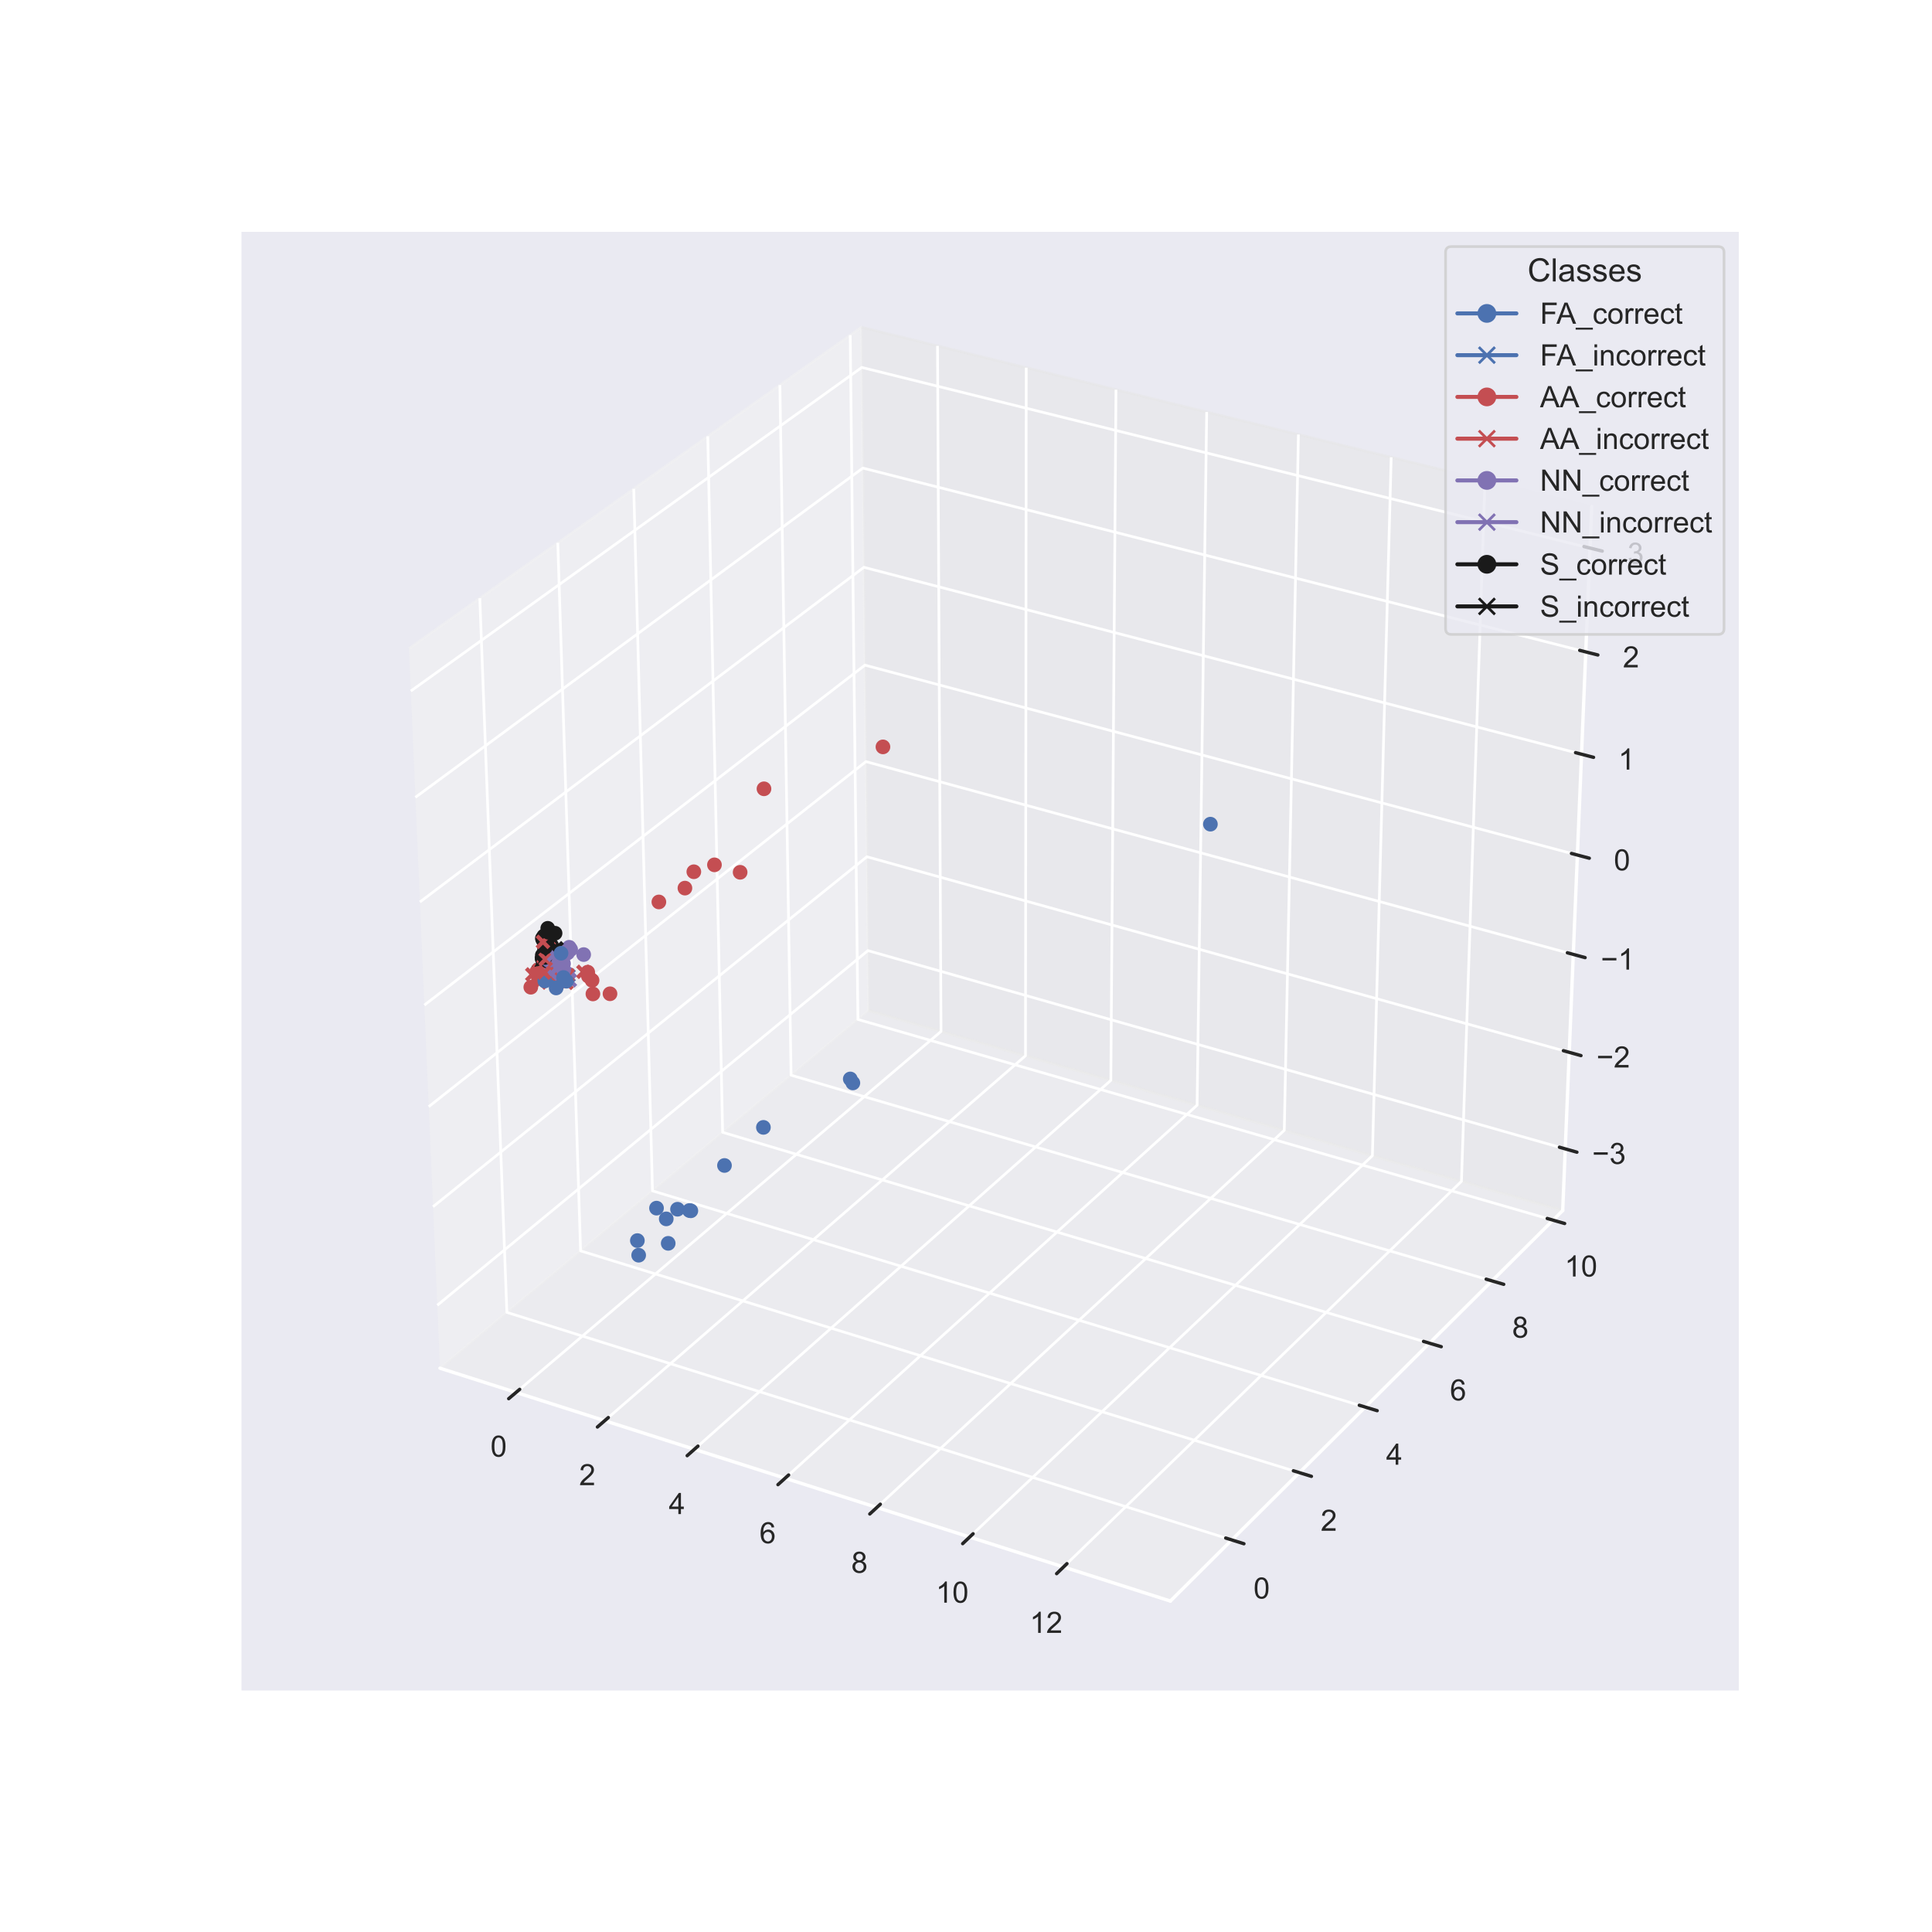 <?xml version="1.0" encoding="utf-8" standalone="no"?>
<!DOCTYPE svg PUBLIC "-//W3C//DTD SVG 1.1//EN"
  "http://www.w3.org/Graphics/SVG/1.1/DTD/svg11.dtd">
<!-- Created with matplotlib (https://matplotlib.org/) -->
<svg height="720pt" version="1.1" viewBox="0 0 720 720" width="720pt" xmlns="http://www.w3.org/2000/svg" xmlns:xlink="http://www.w3.org/1999/xlink">
 <defs>
  <style type="text/css">
*{stroke-linecap:butt;stroke-linejoin:round;}
  </style>
 </defs>
 <g id="figure_1">
  <g id="patch_1">
   <path d="M 0 720 
L 720 720 
L 720 0 
L 0 0 
z
" style="fill:#ffffff;"/>
  </g>
  <g id="patch_2">
   <path d="M 90 630 
L 648 630 
L 648 86.4 
L 90 86.4 
z
" style="fill:#eaeaf2;"/>
  </g>
  <g id="pane3d_1">
   <g id="patch_3">
    <path d="M 163.972 509.884 
L 323.674 376.605 
L 321.015 121.932 
L 152.408 241.68 
" style="fill:#f2f2f2;opacity:0.5;stroke:#f2f2f2;stroke-linejoin:miter;"/>
   </g>
  </g>
  <g id="pane3d_2">
   <g id="patch_4">
    <path d="M 323.674 376.605 
L 582.377 451.116 
L 593.201 188.764 
L 321.015 121.932 
" style="fill:#e6e6e6;opacity:0.5;stroke:#e6e6e6;stroke-linejoin:miter;"/>
   </g>
  </g>
  <g id="pane3d_3">
   <g id="patch_5">
    <path d="M 163.972 509.884 
L 436.162 596.664 
L 582.377 451.116 
L 323.674 376.605 
" style="fill:#ececec;opacity:0.5;stroke:#ececec;stroke-linejoin:miter;"/>
   </g>
  </g>
  <g id="axis3d_1">
   <g id="line2d_1">
    <path d="M 163.972 509.884 
L 436.162 596.664 
" style="fill:none;stroke:#ffffff;stroke-linecap:round;stroke-width:1.25;"/>
   </g>
   <g id="Line3DCollection_1">
    <path d="M 192.311 518.919 
L 350.691 384.386 
L 349.384 128.898 
" style="fill:none;stroke:#ffffff;"/>
    <path d="M 225.356 529.454 
L 382.168 393.453 
L 382.454 137.018 
" style="fill:none;stroke:#ffffff;"/>
    <path d="M 258.776 540.109 
L 413.978 402.614 
L 415.891 145.227 
" style="fill:none;stroke:#ffffff;"/>
    <path d="M 292.578 550.886 
L 446.124 411.873 
L 449.699 153.529 
" style="fill:none;stroke:#ffffff;"/>
    <path d="M 326.769 561.787 
L 478.613 421.23 
L 483.886 161.923 
" style="fill:none;stroke:#ffffff;"/>
    <path d="M 361.355 572.814 
L 511.449 430.688 
L 518.458 170.412 
" style="fill:none;stroke:#ffffff;"/>
    <path d="M 396.343 583.969 
L 544.639 440.247 
L 553.422 178.997 
" style="fill:none;stroke:#ffffff;"/>
   </g>
   <g id="xtick_1">
    <g id="line2d_2">
     <path clip-path="url(#p98cf3c4389)" d="M 376.541 350.854 
" style="fill:none;stroke:#ffffff;stroke-linecap:round;"/>
    </g>
    <g id="line2d_3">
     <path d="M 193.676 517.76 
L 189.577 521.242 
" style="fill:none;stroke:#262626;stroke-linecap:round;stroke-width:1.25;"/>
    </g>
    <g id="text_1">
     <!-- 0 -->
     <defs>
      <path d="M 4.156 35.297 
Q 4.156 48 6.766 55.734 
Q 9.375 63.484 14.516 67.672 
Q 19.672 71.875 27.484 71.875 
Q 33.25 71.875 37.594 69.547 
Q 41.938 67.234 44.766 62.859 
Q 47.609 58.5 49.219 52.219 
Q 50.828 45.953 50.828 35.297 
Q 50.828 22.703 48.234 14.969 
Q 45.656 7.234 40.5 3 
Q 35.359 -1.219 27.484 -1.219 
Q 17.141 -1.219 11.234 6.203 
Q 4.156 15.141 4.156 35.297 
z
M 13.188 35.297 
Q 13.188 17.672 17.312 11.828 
Q 21.438 6 27.484 6 
Q 33.547 6 37.672 11.859 
Q 41.797 17.719 41.797 35.297 
Q 41.797 52.984 37.672 58.781 
Q 33.547 64.594 27.391 64.594 
Q 21.344 64.594 17.719 59.469 
Q 13.188 52.938 13.188 35.297 
z
" id="ArialMT-48"/>
     </defs>
     <g style="fill:#262626;" transform="translate(182.786 542.849)scale(0.11 -0.11)">
      <use xlink:href="#ArialMT-48"/>
     </g>
    </g>
   </g>
   <g id="xtick_2">
    <g id="line2d_4">
     <path clip-path="url(#p98cf3c4389)" d="M 376.541 350.854 
" style="fill:none;stroke:#ffffff;stroke-linecap:round;"/>
    </g>
    <g id="line2d_5">
     <path d="M 226.708 528.282 
L 222.647 531.803 
" style="fill:none;stroke:#262626;stroke-linecap:round;stroke-width:1.25;"/>
    </g>
    <g id="text_2">
     <!-- 2 -->
     <defs>
      <path d="M 50.344 8.453 
L 50.344 0 
L 3.031 0 
Q 2.938 3.172 4.047 6.109 
Q 5.859 10.938 9.828 15.625 
Q 13.812 20.312 21.344 26.469 
Q 33.016 36.031 37.109 41.625 
Q 41.219 47.219 41.219 52.203 
Q 41.219 57.422 37.469 61 
Q 33.734 64.594 27.734 64.594 
Q 21.391 64.594 17.578 60.781 
Q 13.766 56.984 13.719 50.25 
L 4.688 51.172 
Q 5.609 61.281 11.656 66.578 
Q 17.719 71.875 27.938 71.875 
Q 38.234 71.875 44.234 66.156 
Q 50.25 60.453 50.25 52 
Q 50.25 47.703 48.484 43.547 
Q 46.734 39.406 42.656 34.812 
Q 38.578 30.219 29.109 22.219 
Q 21.188 15.578 18.938 13.203 
Q 16.703 10.844 15.234 8.453 
z
" id="ArialMT-50"/>
     </defs>
     <g style="fill:#262626;" transform="translate(215.829 553.487)scale(0.11 -0.11)">
      <use xlink:href="#ArialMT-50"/>
     </g>
    </g>
   </g>
   <g id="xtick_3">
    <g id="line2d_6">
     <path clip-path="url(#p98cf3c4389)" d="M 376.541 350.854 
" style="fill:none;stroke:#ffffff;stroke-linecap:round;"/>
    </g>
    <g id="line2d_7">
     <path d="M 260.114 538.924 
L 256.094 542.485 
" style="fill:none;stroke:#262626;stroke-linecap:round;stroke-width:1.25;"/>
    </g>
    <g id="text_3">
     <!-- 4 -->
     <defs>
      <path d="M 32.328 0 
L 32.328 17.141 
L 1.266 17.141 
L 1.266 25.203 
L 33.938 71.578 
L 41.109 71.578 
L 41.109 25.203 
L 50.781 25.203 
L 50.781 17.141 
L 41.109 17.141 
L 41.109 0 
z
M 32.328 25.203 
L 32.328 57.469 
L 9.906 25.203 
z
" id="ArialMT-52"/>
     </defs>
     <g style="fill:#262626;" transform="translate(249.247 564.245)scale(0.11 -0.11)">
      <use xlink:href="#ArialMT-52"/>
     </g>
    </g>
   </g>
   <g id="xtick_4">
    <g id="line2d_8">
     <path clip-path="url(#p98cf3c4389)" d="M 376.541 350.854 
" style="fill:none;stroke:#ffffff;stroke-linecap:round;"/>
    </g>
    <g id="line2d_9">
     <path d="M 293.903 549.687 
L 289.924 553.289 
" style="fill:none;stroke:#262626;stroke-linecap:round;stroke-width:1.25;"/>
    </g>
    <g id="text_4">
     <!-- 6 -->
     <defs>
      <path d="M 49.75 54.047 
L 41.016 53.375 
Q 39.844 58.547 37.703 60.891 
Q 34.125 64.656 28.906 64.656 
Q 24.703 64.656 21.531 62.312 
Q 17.391 59.281 14.984 53.469 
Q 12.594 47.656 12.5 36.922 
Q 15.672 41.75 20.266 44.094 
Q 24.859 46.438 29.891 46.438 
Q 38.672 46.438 44.844 39.969 
Q 51.031 33.5 51.031 23.25 
Q 51.031 16.5 48.125 10.719 
Q 45.219 4.938 40.141 1.859 
Q 35.062 -1.219 28.609 -1.219 
Q 17.625 -1.219 10.688 6.859 
Q 3.766 14.938 3.766 33.5 
Q 3.766 54.25 11.422 63.672 
Q 18.109 71.875 29.438 71.875 
Q 37.891 71.875 43.281 67.141 
Q 48.688 62.406 49.75 54.047 
z
M 13.875 23.188 
Q 13.875 18.656 15.797 14.5 
Q 17.719 10.359 21.188 8.172 
Q 24.656 6 28.469 6 
Q 34.031 6 38.031 10.484 
Q 42.047 14.984 42.047 22.703 
Q 42.047 30.125 38.078 34.391 
Q 34.125 38.672 28.125 38.672 
Q 22.172 38.672 18.016 34.391 
Q 13.875 30.125 13.875 23.188 
z
" id="ArialMT-54"/>
     </defs>
     <g style="fill:#262626;" transform="translate(283.048 575.126)scale(0.11 -0.11)">
      <use xlink:href="#ArialMT-54"/>
     </g>
    </g>
   </g>
   <g id="xtick_5">
    <g id="line2d_10">
     <path clip-path="url(#p98cf3c4389)" d="M 376.541 350.854 
" style="fill:none;stroke:#ffffff;stroke-linecap:round;"/>
    </g>
    <g id="line2d_11">
     <path d="M 328.079 560.574 
L 324.143 564.218 
" style="fill:none;stroke:#262626;stroke-linecap:round;stroke-width:1.25;"/>
    </g>
    <g id="text_5">
     <!-- 8 -->
     <defs>
      <path d="M 17.672 38.812 
Q 12.203 40.828 9.562 44.531 
Q 6.938 48.25 6.938 53.422 
Q 6.938 61.234 12.547 66.547 
Q 18.172 71.875 27.484 71.875 
Q 36.859 71.875 42.578 66.422 
Q 48.297 60.984 48.297 53.172 
Q 48.297 48.188 45.672 44.5 
Q 43.062 40.828 37.75 38.812 
Q 44.344 36.672 47.781 31.875 
Q 51.219 27.094 51.219 20.453 
Q 51.219 11.281 44.719 5.031 
Q 38.234 -1.219 27.641 -1.219 
Q 17.047 -1.219 10.547 5.047 
Q 4.047 11.328 4.047 20.703 
Q 4.047 27.688 7.594 32.391 
Q 11.141 37.109 17.672 38.812 
z
M 15.922 53.719 
Q 15.922 48.641 19.188 45.406 
Q 22.469 42.188 27.688 42.188 
Q 32.766 42.188 36.016 45.375 
Q 39.266 48.578 39.266 53.219 
Q 39.266 58.062 35.906 61.359 
Q 32.562 64.656 27.594 64.656 
Q 22.562 64.656 19.234 61.422 
Q 15.922 58.203 15.922 53.719 
z
M 13.094 20.656 
Q 13.094 16.891 14.875 13.375 
Q 16.656 9.859 20.172 7.922 
Q 23.688 6 27.734 6 
Q 34.031 6 38.125 10.047 
Q 42.234 14.109 42.234 20.359 
Q 42.234 26.703 38.016 30.859 
Q 33.797 35.016 27.438 35.016 
Q 21.234 35.016 17.156 30.906 
Q 13.094 26.812 13.094 20.656 
z
" id="ArialMT-56"/>
     </defs>
     <g style="fill:#262626;" transform="translate(317.238 586.133)scale(0.11 -0.11)">
      <use xlink:href="#ArialMT-56"/>
     </g>
    </g>
   </g>
   <g id="xtick_6">
    <g id="line2d_12">
     <path clip-path="url(#p98cf3c4389)" d="M 376.541 350.854 
" style="fill:none;stroke:#ffffff;stroke-linecap:round;"/>
    </g>
    <g id="line2d_13">
     <path d="M 362.651 571.587 
L 358.758 575.273 
" style="fill:none;stroke:#262626;stroke-linecap:round;stroke-width:1.25;"/>
    </g>
    <g id="text_6">
     <!-- 10 -->
     <defs>
      <path d="M 37.25 0 
L 28.469 0 
L 28.469 56 
Q 25.297 52.984 20.141 49.953 
Q 14.984 46.922 10.891 45.406 
L 10.891 53.906 
Q 18.266 57.375 23.781 62.297 
Q 29.297 67.234 31.594 71.875 
L 37.25 71.875 
z
" id="ArialMT-49"/>
     </defs>
     <g style="fill:#262626;" transform="translate(348.765 597.266)scale(0.11 -0.11)">
      <use xlink:href="#ArialMT-49"/>
      <use x="55.615" xlink:href="#ArialMT-48"/>
     </g>
    </g>
   </g>
   <g id="xtick_7">
    <g id="line2d_14">
     <path clip-path="url(#p98cf3c4389)" d="M 376.541 350.854 
" style="fill:none;stroke:#ffffff;stroke-linecap:round;"/>
    </g>
    <g id="line2d_15">
     <path d="M 397.624 582.727 
L 393.776 586.457 
" style="fill:none;stroke:#262626;stroke-linecap:round;stroke-width:1.25;"/>
    </g>
    <g id="text_7">
     <!-- 12 -->
     <g style="fill:#262626;" transform="translate(383.753 608.53)scale(0.11 -0.11)">
      <use xlink:href="#ArialMT-49"/>
      <use x="55.615" xlink:href="#ArialMT-50"/>
     </g>
    </g>
   </g>
  </g>
  <g id="axis3d_2">
   <g id="line2d_16">
    <path d="M 582.377 451.116 
L 436.162 596.664 
" style="fill:none;stroke:#ffffff;stroke-linecap:round;stroke-width:1.25;"/>
   </g>
   <g id="Line3DCollection_2">
    <path d="M 178.809 222.93 
L 188.896 489.083 
L 459.046 573.884 
" style="fill:none;stroke:#ffffff;"/>
    <path d="M 207.871 202.289 
L 216.368 466.157 
L 484.241 548.804 
" style="fill:none;stroke:#ffffff;"/>
    <path d="M 236.178 182.185 
L 243.161 443.796 
L 508.787 524.371 
" style="fill:none;stroke:#ffffff;"/>
    <path d="M 263.759 162.597 
L 269.302 421.981 
L 532.707 500.56 
" style="fill:none;stroke:#ffffff;"/>
    <path d="M 290.641 143.504 
L 294.812 400.691 
L 556.025 477.348 
" style="fill:none;stroke:#ffffff;"/>
    <path d="M 316.852 124.889 
L 319.716 379.908 
L 578.765 454.712 
" style="fill:none;stroke:#ffffff;"/>
   </g>
   <g id="xtick_8">
    <g id="line2d_17">
     <path clip-path="url(#p98cf3c4389)" d="M 376.541 350.854 
" style="fill:none;stroke:#ffffff;stroke-linecap:round;"/>
    </g>
    <g id="line2d_18">
     <path d="M 456.786 573.175 
L 463.572 575.305 
" style="fill:none;stroke:#262626;stroke-linecap:round;stroke-width:1.25;"/>
    </g>
    <g id="text_8">
     <!-- 0 -->
     <g style="fill:#262626;" transform="translate(467.138 595.722)scale(0.11 -0.11)">
      <use xlink:href="#ArialMT-48"/>
     </g>
    </g>
   </g>
   <g id="xtick_9">
    <g id="line2d_19">
     <path clip-path="url(#p98cf3c4389)" d="M 376.541 350.854 
" style="fill:none;stroke:#ffffff;stroke-linecap:round;"/>
    </g>
    <g id="line2d_20">
     <path d="M 482.001 548.113 
L 488.726 550.188 
" style="fill:none;stroke:#262626;stroke-linecap:round;stroke-width:1.25;"/>
    </g>
    <g id="text_9">
     <!-- 2 -->
     <g style="fill:#262626;" transform="translate(492.18 570.467)scale(0.11 -0.11)">
      <use xlink:href="#ArialMT-50"/>
     </g>
    </g>
   </g>
   <g id="xtick_10">
    <g id="line2d_21">
     <path clip-path="url(#p98cf3c4389)" d="M 376.541 350.854 
" style="fill:none;stroke:#ffffff;stroke-linecap:round;"/>
    </g>
    <g id="line2d_22">
     <path d="M 506.567 523.698 
L 513.231 525.719 
" style="fill:none;stroke:#262626;stroke-linecap:round;stroke-width:1.25;"/>
    </g>
    <g id="text_10">
     <!-- 4 -->
     <g style="fill:#262626;" transform="translate(516.577 545.863)scale(0.11 -0.11)">
      <use xlink:href="#ArialMT-52"/>
     </g>
    </g>
   </g>
   <g id="xtick_11">
    <g id="line2d_23">
     <path clip-path="url(#p98cf3c4389)" d="M 376.541 350.854 
" style="fill:none;stroke:#ffffff;stroke-linecap:round;"/>
    </g>
    <g id="line2d_24">
     <path d="M 530.507 499.904 
L 537.112 501.874 
" style="fill:none;stroke:#262626;stroke-linecap:round;stroke-width:1.25;"/>
    </g>
    <g id="text_11">
     <!-- 6 -->
     <g style="fill:#262626;" transform="translate(540.353 521.885)scale(0.11 -0.11)">
      <use xlink:href="#ArialMT-54"/>
     </g>
    </g>
   </g>
   <g id="xtick_12">
    <g id="line2d_25">
     <path clip-path="url(#p98cf3c4389)" d="M 376.541 350.854 
" style="fill:none;stroke:#ffffff;stroke-linecap:round;"/>
    </g>
    <g id="line2d_26">
     <path d="M 553.845 476.708 
L 560.391 478.629 
" style="fill:none;stroke:#262626;stroke-linecap:round;stroke-width:1.25;"/>
    </g>
    <g id="text_12">
     <!-- 8 -->
     <g style="fill:#262626;" transform="translate(563.53 498.51)scale(0.11 -0.11)">
      <use xlink:href="#ArialMT-56"/>
     </g>
    </g>
   </g>
   <g id="xtick_13">
    <g id="line2d_27">
     <path clip-path="url(#p98cf3c4389)" d="M 376.541 350.854 
" style="fill:none;stroke:#ffffff;stroke-linecap:round;"/>
    </g>
    <g id="line2d_28">
     <path d="M 576.604 454.088 
L 583.093 455.962 
" style="fill:none;stroke:#262626;stroke-linecap:round;stroke-width:1.25;"/>
    </g>
    <g id="text_13">
     <!-- 10 -->
     <g style="fill:#262626;" transform="translate(583.074 475.715)scale(0.11 -0.11)">
      <use xlink:href="#ArialMT-49"/>
      <use x="55.615" xlink:href="#ArialMT-48"/>
     </g>
    </g>
   </g>
  </g>
  <g id="axis3d_3">
   <g id="line2d_29">
    <path d="M 582.377 451.116 
L 593.201 188.764 
" style="fill:none;stroke:#ffffff;stroke-linecap:round;stroke-width:1.25;"/>
   </g>
   <g id="Line3DCollection_3">
    <path d="M 583.325 428.148 
L 323.441 354.265 
L 162.961 486.44 
" style="fill:none;stroke:#ffffff;"/>
    <path d="M 584.809 392.171 
L 323.076 319.288 
L 161.377 449.704 
" style="fill:none;stroke:#ffffff;"/>
    <path d="M 586.315 355.673 
L 322.705 283.827 
L 159.769 412.419 
" style="fill:none;stroke:#ffffff;"/>
    <path d="M 587.842 318.644 
L 322.33 247.872 
L 158.138 374.572 
" style="fill:none;stroke:#ffffff;"/>
    <path d="M 589.393 281.071 
L 321.949 211.411 
L 156.481 336.151 
" style="fill:none;stroke:#ffffff;"/>
    <path d="M 590.966 242.943 
L 321.563 174.435 
L 154.799 297.143 
" style="fill:none;stroke:#ffffff;"/>
    <path d="M 592.562 204.247 
L 321.172 136.932 
L 153.092 257.535 
" style="fill:none;stroke:#ffffff;"/>
   </g>
   <g id="xtick_14">
    <g id="line2d_30">
     <path clip-path="url(#p98cf3c4389)" d="M 376.541 350.854 
" style="fill:none;stroke:#ffffff;stroke-linecap:round;"/>
    </g>
    <g id="line2d_31">
     <path d="M 581.156 427.532 
L 587.667 429.383 
" style="fill:none;stroke:#262626;stroke-linecap:round;stroke-width:1.25;"/>
    </g>
    <g id="text_14">
     <!-- −3 -->
     <defs>
      <path d="M 52.828 31.203 
L 5.562 31.203 
L 5.562 39.406 
L 52.828 39.406 
z
" id="ArialMT-8722"/>
      <path d="M 4.203 18.891 
L 12.984 20.062 
Q 14.5 12.594 18.141 9.297 
Q 21.781 6 27 6 
Q 33.203 6 37.469 10.297 
Q 41.75 14.594 41.75 20.953 
Q 41.75 27 37.797 30.922 
Q 33.844 34.859 27.734 34.859 
Q 25.25 34.859 21.531 33.891 
L 22.516 41.609 
Q 23.391 41.5 23.922 41.5 
Q 29.547 41.5 34.031 44.422 
Q 38.531 47.359 38.531 53.469 
Q 38.531 58.297 35.25 61.469 
Q 31.984 64.656 26.812 64.656 
Q 21.688 64.656 18.266 61.422 
Q 14.844 58.203 13.875 51.766 
L 5.078 53.328 
Q 6.688 62.156 12.391 67.016 
Q 18.109 71.875 26.609 71.875 
Q 32.469 71.875 37.391 69.359 
Q 42.328 66.844 44.938 62.5 
Q 47.562 58.156 47.562 53.266 
Q 47.562 48.641 45.062 44.828 
Q 42.578 41.016 37.703 38.766 
Q 44.047 37.312 47.562 32.688 
Q 51.078 28.078 51.078 21.141 
Q 51.078 11.766 44.234 5.25 
Q 37.406 -1.266 26.953 -1.266 
Q 17.531 -1.266 11.297 4.344 
Q 5.078 9.969 4.203 18.891 
z
" id="ArialMT-51"/>
     </defs>
     <g style="fill:#262626;" transform="translate(593.348 433.762)scale(0.11 -0.11)">
      <use xlink:href="#ArialMT-8722"/>
      <use x="58.398" xlink:href="#ArialMT-51"/>
     </g>
    </g>
   </g>
   <g id="xtick_15">
    <g id="line2d_32">
     <path clip-path="url(#p98cf3c4389)" d="M 376.541 350.854 
" style="fill:none;stroke:#ffffff;stroke-linecap:round;"/>
    </g>
    <g id="line2d_33">
     <path d="M 582.624 391.563 
L 589.183 393.389 
" style="fill:none;stroke:#262626;stroke-linecap:round;stroke-width:1.25;"/>
    </g>
    <g id="text_15">
     <!-- −2 -->
     <g style="fill:#262626;" transform="translate(594.947 397.815)scale(0.11 -0.11)">
      <use xlink:href="#ArialMT-8722"/>
      <use x="58.398" xlink:href="#ArialMT-50"/>
     </g>
    </g>
   </g>
   <g id="xtick_16">
    <g id="line2d_34">
     <path clip-path="url(#p98cf3c4389)" d="M 376.541 350.854 
" style="fill:none;stroke:#ffffff;stroke-linecap:round;"/>
    </g>
    <g id="line2d_35">
     <path d="M 584.114 355.073 
L 590.722 356.874 
" style="fill:none;stroke:#262626;stroke-linecap:round;stroke-width:1.25;"/>
    </g>
    <g id="text_16">
     <!-- −1 -->
     <g style="fill:#262626;" transform="translate(596.57 361.348)scale(0.11 -0.11)">
      <use xlink:href="#ArialMT-8722"/>
      <use x="58.398" xlink:href="#ArialMT-49"/>
     </g>
    </g>
   </g>
   <g id="xtick_17">
    <g id="line2d_36">
     <path clip-path="url(#p98cf3c4389)" d="M 376.541 350.854 
" style="fill:none;stroke:#ffffff;stroke-linecap:round;"/>
    </g>
    <g id="line2d_37">
     <path d="M 585.625 318.053 
L 592.283 319.827 
" style="fill:none;stroke:#262626;stroke-linecap:round;stroke-width:1.25;"/>
    </g>
    <g id="text_17">
     <!-- 0 -->
     <g style="fill:#262626;" transform="translate(601.428 324.351)scale(0.11 -0.11)">
      <use xlink:href="#ArialMT-48"/>
     </g>
    </g>
   </g>
   <g id="xtick_18">
    <g id="line2d_38">
     <path clip-path="url(#p98cf3c4389)" d="M 376.541 350.854 
" style="fill:none;stroke:#ffffff;stroke-linecap:round;"/>
    </g>
    <g id="line2d_39">
     <path d="M 587.158 280.489 
L 593.866 282.236 
" style="fill:none;stroke:#262626;stroke-linecap:round;stroke-width:1.25;"/>
    </g>
    <g id="text_18">
     <!-- 1 -->
     <g style="fill:#262626;" transform="translate(603.098 286.812)scale(0.11 -0.11)">
      <use xlink:href="#ArialMT-49"/>
     </g>
    </g>
   </g>
   <g id="xtick_19">
    <g id="line2d_40">
     <path clip-path="url(#p98cf3c4389)" d="M 376.541 350.854 
" style="fill:none;stroke:#ffffff;stroke-linecap:round;"/>
    </g>
    <g id="line2d_41">
     <path d="M 588.714 242.371 
L 595.474 244.09 
" style="fill:none;stroke:#262626;stroke-linecap:round;stroke-width:1.25;"/>
    </g>
    <g id="text_19">
     <!-- 2 -->
     <g style="fill:#262626;" transform="translate(604.793 248.719)scale(0.11 -0.11)">
      <use xlink:href="#ArialMT-50"/>
     </g>
    </g>
   </g>
   <g id="xtick_20">
    <g id="line2d_42">
     <path clip-path="url(#p98cf3c4389)" d="M 376.541 350.854 
" style="fill:none;stroke:#ffffff;stroke-linecap:round;"/>
    </g>
    <g id="line2d_43">
     <path d="M 590.293 203.685 
L 597.105 205.374 
" style="fill:none;stroke:#262626;stroke-linecap:round;stroke-width:1.25;"/>
    </g>
    <g id="text_20">
     <!-- 3 -->
     <g style="fill:#262626;" transform="translate(606.512 210.059)scale(0.11 -0.11)">
      <use xlink:href="#ArialMT-51"/>
     </g>
    </g>
   </g>
  </g>
  <g id="axes_1">
   <g id="Path3DCollection_1">
    <defs>
     <path d="M 0 2.236 
C 0.593 2.236 1.162 2 1.581 1.581 
C 2 1.162 2.236 0.593 2.236 0 
C 2.236 -0.593 2 -1.162 1.581 -1.581 
C 1.162 -2 0.593 -2.236 0 -2.236 
C -0.593 -2.236 -1.162 -2 -1.581 -1.581 
C -2 -1.162 -2.236 -0.593 -2.236 0 
C -2.236 0.593 -2 1.162 -1.581 1.581 
C -1.162 2 -0.593 2.236 0 2.236 
z
" id="m2f1b1932e2" style="stroke:#c44e52;"/>
    </defs>
    <g clip-path="url(#p98cf3c4389)">
     <use style="fill:#c44e52;stroke:#c44e52;" x="329.048" xlink:href="#m2f1b1932e2" y="278.343"/>
    </g>
   </g>
   <g id="Path3DCollection_2">
    <defs>
     <path d="M 0 2.236 
C 0.593 2.236 1.162 2 1.581 1.581 
C 2 1.162 2.236 0.593 2.236 0 
C 2.236 -0.593 2 -1.162 1.581 -1.581 
C 1.162 -2 0.593 -2.236 0 -2.236 
C -0.593 -2.236 -1.162 -2 -1.581 -1.581 
C -2 -1.162 -2.236 -0.593 -2.236 0 
C -2.236 0.593 -2 1.162 -1.581 1.581 
C -1.162 2 -0.593 2.236 0 2.236 
z
" id="mab81b4dfae" style="stroke:#4c72b0;"/>
    </defs>
    <g clip-path="url(#p98cf3c4389)">
     <use style="fill:#4c72b0;stroke:#4c72b0;" x="249.02" xlink:href="#mab81b4dfae" y="463.357"/>
    </g>
   </g>
   <g id="Path3DCollection_3">
    <g clip-path="url(#p98cf3c4389)">
     <use style="fill:#c44e52;stroke:#c44e52;" x="275.826" xlink:href="#m2f1b1932e2" y="325.081"/>
    </g>
   </g>
   <g id="Path3DCollection_4">
    <g clip-path="url(#p98cf3c4389)">
     <use style="fill:#c44e52;stroke:#c44e52;" x="284.715" xlink:href="#m2f1b1932e2" y="293.964"/>
    </g>
   </g>
   <g id="legend_1">
    <g id="patch_6">
     <path d="M 540.918 236.421 
L 640.3 236.421 
Q 642.5 236.421 642.5 234.221 
L 642.5 94.1 
Q 642.5 91.9 640.3 91.9 
L 540.918 91.9 
Q 538.718 91.9 538.718 94.1 
L 538.718 234.221 
Q 538.718 236.421 540.918 236.421 
z
" style="fill:#eaeaf2;opacity:0.8;stroke:#cccccc;stroke-linejoin:miter;"/>
    </g>
    <g id="text_21">
     <!-- Classes -->
     <defs>
      <path d="M 58.797 25.094 
L 68.266 22.703 
Q 65.281 11.031 57.547 4.906 
Q 49.812 -1.219 38.625 -1.219 
Q 27.047 -1.219 19.797 3.484 
Q 12.547 8.203 8.766 17.141 
Q 4.984 26.078 4.984 36.328 
Q 4.984 47.516 9.25 55.828 
Q 13.531 64.156 21.406 68.469 
Q 29.297 72.797 38.766 72.797 
Q 49.516 72.797 56.828 67.328 
Q 64.156 61.859 67.047 51.953 
L 57.719 49.75 
Q 55.219 57.562 50.484 61.125 
Q 45.75 64.703 38.578 64.703 
Q 30.328 64.703 24.781 60.734 
Q 19.234 56.781 16.984 50.109 
Q 14.75 43.453 14.75 36.375 
Q 14.75 27.25 17.406 20.438 
Q 20.062 13.625 25.672 10.25 
Q 31.297 6.891 37.844 6.891 
Q 45.797 6.891 51.312 11.469 
Q 56.844 16.062 58.797 25.094 
z
" id="ArialMT-67"/>
      <path d="M 6.391 0 
L 6.391 71.578 
L 15.188 71.578 
L 15.188 0 
z
" id="ArialMT-108"/>
      <path d="M 40.438 6.391 
Q 35.547 2.25 31.031 0.531 
Q 26.516 -1.172 21.344 -1.172 
Q 12.797 -1.172 8.203 3 
Q 3.609 7.172 3.609 13.672 
Q 3.609 17.484 5.344 20.625 
Q 7.078 23.781 9.891 25.688 
Q 12.703 27.594 16.219 28.562 
Q 18.797 29.25 24.031 29.891 
Q 34.672 31.156 39.703 32.906 
Q 39.75 34.719 39.75 35.203 
Q 39.75 40.578 37.25 42.781 
Q 33.891 45.75 27.25 45.75 
Q 21.047 45.75 18.094 43.578 
Q 15.141 41.406 13.719 35.891 
L 5.125 37.062 
Q 6.297 42.578 8.984 45.969 
Q 11.672 49.359 16.75 51.188 
Q 21.828 53.031 28.516 53.031 
Q 35.156 53.031 39.297 51.469 
Q 43.453 49.906 45.406 47.531 
Q 47.359 45.172 48.141 41.547 
Q 48.578 39.312 48.578 33.453 
L 48.578 21.734 
Q 48.578 9.469 49.141 6.219 
Q 49.703 2.984 51.375 0 
L 42.188 0 
Q 40.828 2.734 40.438 6.391 
z
M 39.703 26.031 
Q 34.906 24.078 25.344 22.703 
Q 19.922 21.922 17.672 20.938 
Q 15.438 19.969 14.203 18.094 
Q 12.984 16.219 12.984 13.922 
Q 12.984 10.406 15.641 8.062 
Q 18.312 5.719 23.438 5.719 
Q 28.516 5.719 32.469 7.938 
Q 36.422 10.156 38.281 14.016 
Q 39.703 17 39.703 22.797 
z
" id="ArialMT-97"/>
      <path d="M 3.078 15.484 
L 11.766 16.844 
Q 12.5 11.625 15.844 8.844 
Q 19.188 6.062 25.203 6.062 
Q 31.25 6.062 34.172 8.516 
Q 37.109 10.984 37.109 14.312 
Q 37.109 17.281 34.516 19 
Q 32.719 20.172 25.531 21.969 
Q 15.875 24.422 12.141 26.203 
Q 8.406 27.984 6.469 31.125 
Q 4.547 34.281 4.547 38.094 
Q 4.547 41.547 6.125 44.5 
Q 7.719 47.469 10.453 49.422 
Q 12.5 50.922 16.031 51.969 
Q 19.578 53.031 23.641 53.031 
Q 29.734 53.031 34.344 51.266 
Q 38.969 49.516 41.156 46.5 
Q 43.359 43.5 44.188 38.484 
L 35.594 37.312 
Q 35.016 41.312 32.203 43.547 
Q 29.391 45.797 24.266 45.797 
Q 18.219 45.797 15.625 43.797 
Q 13.031 41.797 13.031 39.109 
Q 13.031 37.406 14.109 36.031 
Q 15.188 34.625 17.484 33.688 
Q 18.797 33.203 25.25 31.453 
Q 34.578 28.953 38.25 27.359 
Q 41.938 25.781 44.031 22.75 
Q 46.141 19.734 46.141 15.234 
Q 46.141 10.844 43.578 6.953 
Q 41.016 3.078 36.172 0.953 
Q 31.344 -1.172 25.25 -1.172 
Q 15.141 -1.172 9.844 3.031 
Q 4.547 7.234 3.078 15.484 
z
" id="ArialMT-115"/>
      <path d="M 42.094 16.703 
L 51.172 15.578 
Q 49.031 7.625 43.219 3.219 
Q 37.406 -1.172 28.375 -1.172 
Q 17 -1.172 10.328 5.828 
Q 3.656 12.844 3.656 25.484 
Q 3.656 38.578 10.391 45.797 
Q 17.141 53.031 27.875 53.031 
Q 38.281 53.031 44.875 45.953 
Q 51.469 38.875 51.469 26.031 
Q 51.469 25.25 51.422 23.688 
L 12.75 23.688 
Q 13.234 15.141 17.578 10.594 
Q 21.922 6.062 28.422 6.062 
Q 33.25 6.062 36.672 8.594 
Q 40.094 11.141 42.094 16.703 
z
M 13.234 30.906 
L 42.188 30.906 
Q 41.609 37.453 38.875 40.719 
Q 34.672 45.797 27.984 45.797 
Q 21.922 45.797 17.797 41.75 
Q 13.672 37.703 13.234 30.906 
z
" id="ArialMT-101"/>
     </defs>
     <g style="fill:#262626;" transform="translate(569.27 104.889)scale(0.12 -0.12)">
      <use xlink:href="#ArialMT-67"/>
      <use x="72.217" xlink:href="#ArialMT-108"/>
      <use x="94.434" xlink:href="#ArialMT-97"/>
      <use x="150.049" xlink:href="#ArialMT-115"/>
      <use x="200.049" xlink:href="#ArialMT-115"/>
      <use x="250.049" xlink:href="#ArialMT-101"/>
      <use x="305.664" xlink:href="#ArialMT-115"/>
     </g>
    </g>
    <g id="line2d_44">
     <path d="M 543.118 116.798 
L 565.118 116.798 
" style="fill:none;stroke:#4c72b0;stroke-linecap:round;stroke-width:1.5;"/>
    </g>
    <g id="line2d_45">
     <defs>
      <path d="M 0 3 
C 0.796 3 1.559 2.684 2.121 2.121 
C 2.684 1.559 3 0.796 3 0 
C 3 -0.796 2.684 -1.559 2.121 -2.121 
C 1.559 -2.684 0.796 -3 0 -3 
C -0.796 -3 -1.559 -2.684 -2.121 -2.121 
C -2.684 -1.559 -3 -0.796 -3 0 
C -3 0.796 -2.684 1.559 -2.121 2.121 
C -1.559 2.684 -0.796 3 0 3 
z
" id="ma4cf4d1ba7" style="stroke:#4c72b0;"/>
     </defs>
     <g>
      <use style="fill:#4c72b0;stroke:#4c72b0;" x="554.118" xlink:href="#ma4cf4d1ba7" y="116.798"/>
     </g>
    </g>
    <g id="text_22">
     <!-- FA_correct -->
     <defs>
      <path d="M 8.203 0 
L 8.203 71.578 
L 56.5 71.578 
L 56.5 63.141 
L 17.672 63.141 
L 17.672 40.969 
L 51.266 40.969 
L 51.266 32.516 
L 17.672 32.516 
L 17.672 0 
z
" id="ArialMT-70"/>
      <path d="M -0.141 0 
L 27.344 71.578 
L 37.547 71.578 
L 66.844 0 
L 56.062 0 
L 47.703 21.688 
L 17.781 21.688 
L 9.906 0 
z
M 20.516 29.391 
L 44.781 29.391 
L 37.312 49.219 
Q 33.891 58.25 32.234 64.062 
Q 30.859 57.172 28.375 50.391 
z
" id="ArialMT-65"/>
      <path d="M -1.516 -19.875 
L -1.516 -13.531 
L 56.734 -13.531 
L 56.734 -19.875 
z
" id="ArialMT-95"/>
      <path d="M 40.438 19 
L 49.078 17.875 
Q 47.656 8.938 41.812 3.875 
Q 35.984 -1.172 27.484 -1.172 
Q 16.844 -1.172 10.375 5.781 
Q 3.906 12.75 3.906 25.734 
Q 3.906 34.125 6.688 40.422 
Q 9.469 46.734 15.156 49.875 
Q 20.844 53.031 27.547 53.031 
Q 35.984 53.031 41.359 48.75 
Q 46.734 44.484 48.25 36.625 
L 39.703 35.297 
Q 38.484 40.531 35.375 43.156 
Q 32.281 45.797 27.875 45.797 
Q 21.234 45.797 17.078 41.031 
Q 12.938 36.281 12.938 25.984 
Q 12.938 15.531 16.938 10.797 
Q 20.953 6.062 27.391 6.062 
Q 32.562 6.062 36.031 9.234 
Q 39.5 12.406 40.438 19 
z
" id="ArialMT-99"/>
      <path d="M 3.328 25.922 
Q 3.328 40.328 11.328 47.266 
Q 18.016 53.031 27.641 53.031 
Q 38.328 53.031 45.109 46.016 
Q 51.906 39.016 51.906 26.656 
Q 51.906 16.656 48.906 10.906 
Q 45.906 5.172 40.156 2 
Q 34.422 -1.172 27.641 -1.172 
Q 16.75 -1.172 10.031 5.812 
Q 3.328 12.797 3.328 25.922 
z
M 12.359 25.922 
Q 12.359 15.969 16.703 11.016 
Q 21.047 6.062 27.641 6.062 
Q 34.188 6.062 38.531 11.031 
Q 42.875 16.016 42.875 26.219 
Q 42.875 35.844 38.5 40.797 
Q 34.125 45.75 27.641 45.75 
Q 21.047 45.75 16.703 40.812 
Q 12.359 35.891 12.359 25.922 
z
" id="ArialMT-111"/>
      <path d="M 6.5 0 
L 6.5 51.859 
L 14.406 51.859 
L 14.406 44 
Q 17.438 49.516 20 51.266 
Q 22.562 53.031 25.641 53.031 
Q 30.078 53.031 34.672 50.203 
L 31.641 42.047 
Q 28.422 43.953 25.203 43.953 
Q 22.312 43.953 20.016 42.219 
Q 17.719 40.484 16.75 37.406 
Q 15.281 32.719 15.281 27.156 
L 15.281 0 
z
" id="ArialMT-114"/>
      <path d="M 25.781 7.859 
L 27.047 0.094 
Q 23.344 -0.688 20.406 -0.688 
Q 15.625 -0.688 12.984 0.828 
Q 10.359 2.344 9.281 4.812 
Q 8.203 7.281 8.203 15.188 
L 8.203 45.016 
L 1.766 45.016 
L 1.766 51.859 
L 8.203 51.859 
L 8.203 64.703 
L 16.938 69.969 
L 16.938 51.859 
L 25.781 51.859 
L 25.781 45.016 
L 16.938 45.016 
L 16.938 14.703 
Q 16.938 10.938 17.406 9.859 
Q 17.875 8.797 18.922 8.156 
Q 19.969 7.516 21.922 7.516 
Q 23.391 7.516 25.781 7.859 
z
" id="ArialMT-116"/>
     </defs>
     <g style="fill:#262626;" transform="translate(573.918 120.648)scale(0.11 -0.11)">
      <use xlink:href="#ArialMT-70"/>
      <use x="55.584" xlink:href="#ArialMT-65"/>
      <use x="122.283" xlink:href="#ArialMT-95"/>
      <use x="177.898" xlink:href="#ArialMT-99"/>
      <use x="227.898" xlink:href="#ArialMT-111"/>
      <use x="283.514" xlink:href="#ArialMT-114"/>
      <use x="316.814" xlink:href="#ArialMT-114"/>
      <use x="350.115" xlink:href="#ArialMT-101"/>
      <use x="405.73" xlink:href="#ArialMT-99"/>
      <use x="455.73" xlink:href="#ArialMT-116"/>
     </g>
    </g>
    <g id="line2d_46">
     <path d="M 543.118 132.358 
L 565.118 132.358 
" style="fill:none;stroke:#4c72b0;stroke-linecap:round;stroke-width:1.5;"/>
    </g>
    <g id="line2d_47">
     <defs>
      <path d="M -3 3 
L 3 -3 
M -3 -3 
L 3 3 
" id="m4d28559bf0" style="stroke:#4c72b0;"/>
     </defs>
     <g>
      <use style="fill:#4c72b0;stroke:#4c72b0;" x="554.118" xlink:href="#m4d28559bf0" y="132.358"/>
     </g>
    </g>
    <g id="text_23">
     <!-- FA_incorrect -->
     <defs>
      <path d="M 6.641 61.469 
L 6.641 71.578 
L 15.438 71.578 
L 15.438 61.469 
z
M 6.641 0 
L 6.641 51.859 
L 15.438 51.859 
L 15.438 0 
z
" id="ArialMT-105"/>
      <path d="M 6.594 0 
L 6.594 51.859 
L 14.5 51.859 
L 14.5 44.484 
Q 20.219 53.031 31 53.031 
Q 35.688 53.031 39.625 51.344 
Q 43.562 49.656 45.516 46.922 
Q 47.469 44.188 48.25 40.438 
Q 48.734 37.984 48.734 31.891 
L 48.734 0 
L 39.938 0 
L 39.938 31.547 
Q 39.938 36.922 38.906 39.578 
Q 37.891 42.234 35.281 43.812 
Q 32.672 45.406 29.156 45.406 
Q 23.531 45.406 19.453 41.844 
Q 15.375 38.281 15.375 28.328 
L 15.375 0 
z
" id="ArialMT-110"/>
     </defs>
     <g style="fill:#262626;" transform="translate(573.918 136.208)scale(0.11 -0.11)">
      <use xlink:href="#ArialMT-70"/>
      <use x="55.584" xlink:href="#ArialMT-65"/>
      <use x="122.283" xlink:href="#ArialMT-95"/>
      <use x="177.898" xlink:href="#ArialMT-105"/>
      <use x="200.115" xlink:href="#ArialMT-110"/>
      <use x="255.73" xlink:href="#ArialMT-99"/>
      <use x="305.73" xlink:href="#ArialMT-111"/>
      <use x="361.346" xlink:href="#ArialMT-114"/>
      <use x="394.646" xlink:href="#ArialMT-114"/>
      <use x="427.947" xlink:href="#ArialMT-101"/>
      <use x="483.562" xlink:href="#ArialMT-99"/>
      <use x="533.562" xlink:href="#ArialMT-116"/>
     </g>
    </g>
    <g id="line2d_48">
     <path d="M 543.118 147.918 
L 565.118 147.918 
" style="fill:none;stroke:#c44e52;stroke-linecap:round;stroke-width:1.5;"/>
    </g>
    <g id="line2d_49">
     <defs>
      <path d="M 0 3 
C 0.796 3 1.559 2.684 2.121 2.121 
C 2.684 1.559 3 0.796 3 0 
C 3 -0.796 2.684 -1.559 2.121 -2.121 
C 1.559 -2.684 0.796 -3 0 -3 
C -0.796 -3 -1.559 -2.684 -2.121 -2.121 
C -2.684 -1.559 -3 -0.796 -3 0 
C -3 0.796 -2.684 1.559 -2.121 2.121 
C -1.559 2.684 -0.796 3 0 3 
z
" id="mc94186c8ce" style="stroke:#c44e52;"/>
     </defs>
     <g>
      <use style="fill:#c44e52;stroke:#c44e52;" x="554.118" xlink:href="#mc94186c8ce" y="147.918"/>
     </g>
    </g>
    <g id="text_24">
     <!-- AA_correct -->
     <g style="fill:#262626;" transform="translate(573.918 151.768)scale(0.11 -0.11)">
      <use xlink:href="#ArialMT-65"/>
      <use x="66.699" xlink:href="#ArialMT-65"/>
      <use x="133.398" xlink:href="#ArialMT-95"/>
      <use x="189.014" xlink:href="#ArialMT-99"/>
      <use x="239.014" xlink:href="#ArialMT-111"/>
      <use x="294.629" xlink:href="#ArialMT-114"/>
      <use x="327.93" xlink:href="#ArialMT-114"/>
      <use x="361.23" xlink:href="#ArialMT-101"/>
      <use x="416.846" xlink:href="#ArialMT-99"/>
      <use x="466.846" xlink:href="#ArialMT-116"/>
     </g>
    </g>
    <g id="line2d_50">
     <path d="M 543.118 163.477 
L 565.118 163.477 
" style="fill:none;stroke:#c44e52;stroke-linecap:round;stroke-width:1.5;"/>
    </g>
    <g id="line2d_51">
     <defs>
      <path d="M -3 3 
L 3 -3 
M -3 -3 
L 3 3 
" id="m965ae2add8" style="stroke:#c44e52;"/>
     </defs>
     <g>
      <use style="fill:#c44e52;stroke:#c44e52;" x="554.118" xlink:href="#m965ae2add8" y="163.477"/>
     </g>
    </g>
    <g id="text_25">
     <!-- AA_incorrect -->
     <g style="fill:#262626;" transform="translate(573.918 167.327)scale(0.11 -0.11)">
      <use xlink:href="#ArialMT-65"/>
      <use x="66.699" xlink:href="#ArialMT-65"/>
      <use x="133.398" xlink:href="#ArialMT-95"/>
      <use x="189.014" xlink:href="#ArialMT-105"/>
      <use x="211.23" xlink:href="#ArialMT-110"/>
      <use x="266.846" xlink:href="#ArialMT-99"/>
      <use x="316.846" xlink:href="#ArialMT-111"/>
      <use x="372.461" xlink:href="#ArialMT-114"/>
      <use x="405.762" xlink:href="#ArialMT-114"/>
      <use x="439.062" xlink:href="#ArialMT-101"/>
      <use x="494.678" xlink:href="#ArialMT-99"/>
      <use x="544.678" xlink:href="#ArialMT-116"/>
     </g>
    </g>
    <g id="line2d_52">
     <path d="M 543.118 179.037 
L 565.118 179.037 
" style="fill:none;stroke:#8172b3;stroke-linecap:round;stroke-width:1.5;"/>
    </g>
    <g id="line2d_53">
     <defs>
      <path d="M 0 3 
C 0.796 3 1.559 2.684 2.121 2.121 
C 2.684 1.559 3 0.796 3 0 
C 3 -0.796 2.684 -1.559 2.121 -2.121 
C 1.559 -2.684 0.796 -3 0 -3 
C -0.796 -3 -1.559 -2.684 -2.121 -2.121 
C -2.684 -1.559 -3 -0.796 -3 0 
C -3 0.796 -2.684 1.559 -2.121 2.121 
C -1.559 2.684 -0.796 3 0 3 
z
" id="m2a4a2be089" style="stroke:#8172b3;"/>
     </defs>
     <g>
      <use style="fill:#8172b3;stroke:#8172b3;" x="554.118" xlink:href="#m2a4a2be089" y="179.037"/>
     </g>
    </g>
    <g id="text_26">
     <!-- NN_correct -->
     <defs>
      <path d="M 7.625 0 
L 7.625 71.578 
L 17.328 71.578 
L 54.938 15.375 
L 54.938 71.578 
L 64.016 71.578 
L 64.016 0 
L 54.297 0 
L 16.703 56.25 
L 16.703 0 
z
" id="ArialMT-78"/>
     </defs>
     <g style="fill:#262626;" transform="translate(573.918 182.887)scale(0.11 -0.11)">
      <use xlink:href="#ArialMT-78"/>
      <use x="72.217" xlink:href="#ArialMT-78"/>
      <use x="144.434" xlink:href="#ArialMT-95"/>
      <use x="200.049" xlink:href="#ArialMT-99"/>
      <use x="250.049" xlink:href="#ArialMT-111"/>
      <use x="305.664" xlink:href="#ArialMT-114"/>
      <use x="338.965" xlink:href="#ArialMT-114"/>
      <use x="372.266" xlink:href="#ArialMT-101"/>
      <use x="427.881" xlink:href="#ArialMT-99"/>
      <use x="477.881" xlink:href="#ArialMT-116"/>
     </g>
    </g>
    <g id="line2d_54">
     <path d="M 543.118 194.597 
L 565.118 194.597 
" style="fill:none;stroke:#8172b3;stroke-linecap:round;stroke-width:1.5;"/>
    </g>
    <g id="line2d_55">
     <defs>
      <path d="M -3 3 
L 3 -3 
M -3 -3 
L 3 3 
" id="m8f5265bc90" style="stroke:#8172b3;"/>
     </defs>
     <g>
      <use style="fill:#8172b3;stroke:#8172b3;" x="554.118" xlink:href="#m8f5265bc90" y="194.597"/>
     </g>
    </g>
    <g id="text_27">
     <!-- NN_incorrect -->
     <g style="fill:#262626;" transform="translate(573.918 198.447)scale(0.11 -0.11)">
      <use xlink:href="#ArialMT-78"/>
      <use x="72.217" xlink:href="#ArialMT-78"/>
      <use x="144.434" xlink:href="#ArialMT-95"/>
      <use x="200.049" xlink:href="#ArialMT-105"/>
      <use x="222.266" xlink:href="#ArialMT-110"/>
      <use x="277.881" xlink:href="#ArialMT-99"/>
      <use x="327.881" xlink:href="#ArialMT-111"/>
      <use x="383.496" xlink:href="#ArialMT-114"/>
      <use x="416.797" xlink:href="#ArialMT-114"/>
      <use x="450.098" xlink:href="#ArialMT-101"/>
      <use x="505.713" xlink:href="#ArialMT-99"/>
      <use x="555.713" xlink:href="#ArialMT-116"/>
     </g>
    </g>
    <g id="line2d_56">
     <path d="M 543.118 210.291 
L 565.118 210.291 
" style="fill:none;stroke:#1a1a1a;stroke-linecap:round;stroke-width:1.5;"/>
    </g>
    <g id="line2d_57">
     <defs>
      <path d="M 0 3 
C 0.796 3 1.559 2.684 2.121 2.121 
C 2.684 1.559 3 0.796 3 0 
C 3 -0.796 2.684 -1.559 2.121 -2.121 
C 1.559 -2.684 0.796 -3 0 -3 
C -0.796 -3 -1.559 -2.684 -2.121 -2.121 
C -2.684 -1.559 -3 -0.796 -3 0 
C -3 0.796 -2.684 1.559 -2.121 2.121 
C -1.559 2.684 -0.796 3 0 3 
z
" id="m6f55ec01ab" style="stroke:#1a1a1a;"/>
     </defs>
     <g>
      <use style="fill:#1a1a1a;stroke:#1a1a1a;" x="554.118" xlink:href="#m6f55ec01ab" y="210.291"/>
     </g>
    </g>
    <g id="text_28">
     <!-- S_correct -->
     <defs>
      <path d="M 4.5 23 
L 13.422 23.781 
Q 14.062 18.406 16.375 14.969 
Q 18.703 11.531 23.578 9.406 
Q 28.469 7.281 34.578 7.281 
Q 39.984 7.281 44.141 8.891 
Q 48.297 10.5 50.312 13.297 
Q 52.344 16.109 52.344 19.438 
Q 52.344 22.797 50.391 25.312 
Q 48.438 27.828 43.953 29.547 
Q 41.062 30.672 31.203 33.031 
Q 21.344 35.406 17.391 37.5 
Q 12.25 40.188 9.734 44.156 
Q 7.234 48.141 7.234 53.078 
Q 7.234 58.5 10.297 63.203 
Q 13.375 67.922 19.281 70.359 
Q 25.203 72.797 32.422 72.797 
Q 40.375 72.797 46.453 70.234 
Q 52.547 67.672 55.812 62.688 
Q 59.078 57.719 59.328 51.422 
L 50.25 50.734 
Q 49.516 57.516 45.281 60.984 
Q 41.062 64.453 32.812 64.453 
Q 24.219 64.453 20.281 61.297 
Q 16.359 58.156 16.359 53.719 
Q 16.359 49.859 19.141 47.359 
Q 21.875 44.875 33.422 42.266 
Q 44.969 39.656 49.266 37.703 
Q 55.516 34.812 58.484 30.391 
Q 61.469 25.984 61.469 20.219 
Q 61.469 14.5 58.203 9.438 
Q 54.938 4.391 48.797 1.578 
Q 42.672 -1.219 35.016 -1.219 
Q 25.297 -1.219 18.719 1.609 
Q 12.156 4.438 8.422 10.125 
Q 4.688 15.828 4.5 23 
z
" id="ArialMT-83"/>
     </defs>
     <g style="fill:#262626;" transform="translate(573.918 214.141)scale(0.11 -0.11)">
      <use xlink:href="#ArialMT-83"/>
      <use x="66.699" xlink:href="#ArialMT-95"/>
      <use x="122.314" xlink:href="#ArialMT-99"/>
      <use x="172.314" xlink:href="#ArialMT-111"/>
      <use x="227.93" xlink:href="#ArialMT-114"/>
      <use x="261.23" xlink:href="#ArialMT-114"/>
      <use x="294.531" xlink:href="#ArialMT-101"/>
      <use x="350.146" xlink:href="#ArialMT-99"/>
      <use x="400.146" xlink:href="#ArialMT-116"/>
     </g>
    </g>
    <g id="line2d_58">
     <path d="M 543.118 225.985 
L 565.118 225.985 
" style="fill:none;stroke:#1a1a1a;stroke-linecap:round;stroke-width:1.5;"/>
    </g>
    <g id="line2d_59">
     <defs>
      <path d="M -3 3 
L 3 -3 
M -3 -3 
L 3 3 
" id="ma62246c69f" style="stroke:#1a1a1a;"/>
     </defs>
     <g>
      <use style="fill:#1a1a1a;stroke:#1a1a1a;" x="554.118" xlink:href="#ma62246c69f" y="225.985"/>
     </g>
    </g>
    <g id="text_29">
     <!-- S_incorrect -->
     <g style="fill:#262626;" transform="translate(573.918 229.835)scale(0.11 -0.11)">
      <use xlink:href="#ArialMT-83"/>
      <use x="66.699" xlink:href="#ArialMT-95"/>
      <use x="122.314" xlink:href="#ArialMT-105"/>
      <use x="144.531" xlink:href="#ArialMT-110"/>
      <use x="200.146" xlink:href="#ArialMT-99"/>
      <use x="250.146" xlink:href="#ArialMT-111"/>
      <use x="305.762" xlink:href="#ArialMT-114"/>
      <use x="339.062" xlink:href="#ArialMT-114"/>
      <use x="372.363" xlink:href="#ArialMT-101"/>
      <use x="427.979" xlink:href="#ArialMT-99"/>
      <use x="477.979" xlink:href="#ArialMT-116"/>
     </g>
    </g>
   </g>
   <g id="Path3DCollection_5">
    <g clip-path="url(#p98cf3c4389)">
     <use style="fill:#4c72b0;stroke:#4c72b0;" x="237.529" xlink:href="#mab81b4dfae" y="462.334"/>
    </g>
   </g>
   <g id="Path3DCollection_6">
    <g clip-path="url(#p98cf3c4389)">
     <use style="fill:#4c72b0;stroke:#4c72b0;" x="252.492" xlink:href="#mab81b4dfae" y="450.647"/>
    </g>
   </g>
   <g id="Path3DCollection_7">
    <g clip-path="url(#p98cf3c4389)">
     <use style="fill:#4c72b0;stroke:#4c72b0;" x="238.012" xlink:href="#mab81b4dfae" y="467.781"/>
    </g>
   </g>
   <g id="Path3DCollection_8">
    <g clip-path="url(#p98cf3c4389)">
     <use style="fill:#4c72b0;stroke:#4c72b0;" x="248.291" xlink:href="#mab81b4dfae" y="454.244"/>
    </g>
   </g>
   <g id="Path3DCollection_9">
    <g clip-path="url(#p98cf3c4389)">
     <use style="fill:#c44e52;stroke:#c44e52;" x="258.572" xlink:href="#m2f1b1932e2" y="324.877"/>
    </g>
   </g>
   <g id="Path3DCollection_10">
    <g clip-path="url(#p98cf3c4389)">
     <use style="fill:#c44e52;stroke:#c44e52;" x="266.255" xlink:href="#m2f1b1932e2" y="322.299"/>
    </g>
   </g>
   <g id="Path3DCollection_11">
    <g clip-path="url(#p98cf3c4389)">
     <use style="fill:#4c72b0;stroke:#4c72b0;" x="244.664" xlink:href="#mab81b4dfae" y="450.238"/>
    </g>
   </g>
   <g id="Path3DCollection_12">
    <g clip-path="url(#p98cf3c4389)">
     <use style="fill:#c44e52;stroke:#c44e52;" x="245.544" xlink:href="#m2f1b1932e2" y="336.131"/>
    </g>
   </g>
   <g id="Path3DCollection_13">
    <g clip-path="url(#p98cf3c4389)">
     <use style="fill:#c44e52;stroke:#c44e52;" x="227.332" xlink:href="#m2f1b1932e2" y="370.353"/>
    </g>
   </g>
   <g id="Path3DCollection_14">
    <g clip-path="url(#p98cf3c4389)">
     <use style="fill:#c44e52;stroke:#c44e52;" x="219.024" xlink:href="#m2f1b1932e2" y="362.292"/>
    </g>
   </g>
   <g id="Path3DCollection_15">
    <g clip-path="url(#p98cf3c4389)">
     <use style="fill:#c44e52;stroke:#c44e52;" x="219.284" xlink:href="#m2f1b1932e2" y="363.79"/>
    </g>
   </g>
   <g id="Path3DCollection_16">
    <g clip-path="url(#p98cf3c4389)">
     <use style="fill:#c44e52;stroke:#c44e52;" x="220.645" xlink:href="#m2f1b1932e2" y="365.339"/>
    </g>
   </g>
   <g id="Path3DCollection_17">
    <defs>
     <path d="M 0 2.236 
C 0.593 2.236 1.162 2 1.581 1.581 
C 2 1.162 2.236 0.593 2.236 0 
C 2.236 -0.593 2 -1.162 1.581 -1.581 
C 1.162 -2 0.593 -2.236 0 -2.236 
C -0.593 -2.236 -1.162 -2 -1.581 -1.581 
C -2 -1.162 -2.236 -0.593 -2.236 0 
C -2.236 0.593 -2 1.162 -1.581 1.581 
C -1.162 2 -0.593 2.236 0 2.236 
z
" id="m8a34f65105" style="stroke:#8172b3;"/>
    </defs>
    <g clip-path="url(#p98cf3c4389)">
     <use style="fill:#8172b3;stroke:#8172b3;" x="217.518" xlink:href="#m8a34f65105" y="355.746"/>
    </g>
   </g>
   <g id="Path3DCollection_18">
    <defs>
     <path d="M -2.236 2.236 
L 2.236 -2.236 
M -2.236 -2.236 
L 2.236 2.236 
" id="m530e725297" style="stroke:#8172b3;stroke-width:1.5;"/>
    </defs>
    <g clip-path="url(#p98cf3c4389)">
     <use style="fill:#8172b3;stroke:#8172b3;stroke-width:1.5;" x="212.346" xlink:href="#m530e725297" y="365.319"/>
    </g>
   </g>
   <g id="Path3DCollection_19">
    <g clip-path="url(#p98cf3c4389)">
     <use style="fill:#c44e52;stroke:#c44e52;" x="205.485" xlink:href="#m2f1b1932e2" y="361.942"/>
    </g>
   </g>
   <g id="Path3DCollection_20">
    <defs>
     <path d="M -2.236 2.236 
L 2.236 -2.236 
M -2.236 -2.236 
L 2.236 2.236 
" id="m92a675aec5" style="stroke:#c44e52;stroke-width:1.5;"/>
    </defs>
    <g clip-path="url(#p98cf3c4389)">
     <use style="fill:#c44e52;stroke:#c44e52;stroke-width:1.5;" x="211.09" xlink:href="#m92a675aec5" y="366.271"/>
    </g>
   </g>
   <g id="Path3DCollection_21">
    <g clip-path="url(#p98cf3c4389)">
     <use style="fill:#8172b3;stroke:#8172b3;" x="209.239" xlink:href="#m8a34f65105" y="356.621"/>
    </g>
   </g>
   <g id="Path3DCollection_22">
    <defs>
     <path d="M -2.236 2.236 
L 2.236 -2.236 
M -2.236 -2.236 
L 2.236 2.236 
" id="mf337be3c60" style="stroke:#4c72b0;stroke-width:1.5;"/>
    </defs>
    <g clip-path="url(#p98cf3c4389)">
     <use style="fill:#4c72b0;stroke:#4c72b0;stroke-width:1.5;" x="211.882" xlink:href="#mf337be3c60" y="363.573"/>
    </g>
   </g>
   <g id="Path3DCollection_23">
    <g clip-path="url(#p98cf3c4389)">
     <use style="fill:#c44e52;stroke:#c44e52;" x="205.35" xlink:href="#m2f1b1932e2" y="361.566"/>
    </g>
   </g>
   <g id="Path3DCollection_24">
    <g clip-path="url(#p98cf3c4389)">
     <use style="fill:#c44e52;stroke:#c44e52;" x="206.627" xlink:href="#m2f1b1932e2" y="361.505"/>
    </g>
   </g>
   <g id="Path3DCollection_25">
    <g clip-path="url(#p98cf3c4389)">
     <use style="fill:#8172b3;stroke:#8172b3;" x="209.764" xlink:href="#m8a34f65105" y="358.728"/>
    </g>
   </g>
   <g id="Path3DCollection_26">
    <g clip-path="url(#p98cf3c4389)">
     <use style="fill:#c44e52;stroke:#c44e52;" x="208.945" xlink:href="#m2f1b1932e2" y="359.844"/>
    </g>
   </g>
   <g id="Path3DCollection_27">
    <g clip-path="url(#p98cf3c4389)">
     <use style="fill:#c44e52;stroke:#c44e52;" x="203.22" xlink:href="#m2f1b1932e2" y="361.972"/>
    </g>
   </g>
   <g id="Path3DCollection_28">
    <g clip-path="url(#p98cf3c4389)">
     <use style="fill:#c44e52;stroke:#c44e52;" x="205.371" xlink:href="#m2f1b1932e2" y="363.146"/>
    </g>
   </g>
   <g id="Path3DCollection_29">
    <g clip-path="url(#p98cf3c4389)">
     <use style="fill:#8172b3;stroke:#8172b3;" x="210.011" xlink:href="#m8a34f65105" y="359.128"/>
    </g>
   </g>
   <g id="Path3DCollection_30">
    <g clip-path="url(#p98cf3c4389)">
     <use style="fill:#8172b3;stroke:#8172b3;" x="211.25" xlink:href="#m8a34f65105" y="354.639"/>
    </g>
   </g>
   <g id="Path3DCollection_31">
    <g clip-path="url(#p98cf3c4389)">
     <use style="fill:#8172b3;stroke:#8172b3;" x="211.31" xlink:href="#m8a34f65105" y="362.736"/>
    </g>
   </g>
   <g id="Path3DCollection_32">
    <g clip-path="url(#p98cf3c4389)">
     <use style="fill:#c44e52;stroke:#c44e52;" x="206.49" xlink:href="#m2f1b1932e2" y="365.11"/>
    </g>
   </g>
   <g id="Path3DCollection_33">
    <g clip-path="url(#p98cf3c4389)">
     <use style="fill:#8172b3;stroke:#8172b3;" x="207.905" xlink:href="#m8a34f65105" y="360.969"/>
    </g>
   </g>
   <g id="Path3DCollection_34">
    <g clip-path="url(#p98cf3c4389)">
     <use style="fill:#c44e52;stroke:#c44e52;" x="204.917" xlink:href="#m2f1b1932e2" y="359.844"/>
    </g>
   </g>
   <g id="Path3DCollection_35">
    <g clip-path="url(#p98cf3c4389)">
     <use style="fill:#c44e52;stroke:#c44e52;stroke-width:1.5;" x="217.42" xlink:href="#m92a675aec5" y="362.158"/>
    </g>
   </g>
   <g id="Path3DCollection_36">
    <g clip-path="url(#p98cf3c4389)">
     <use style="fill:#c44e52;stroke:#c44e52;stroke-width:1.5;" x="211.561" xlink:href="#m92a675aec5" y="363.398"/>
    </g>
   </g>
   <g id="Path3DCollection_37">
    <g clip-path="url(#p98cf3c4389)">
     <use style="fill:#c44e52;stroke:#c44e52;stroke-width:1.5;" x="204.706" xlink:href="#m92a675aec5" y="357.74"/>
    </g>
   </g>
   <g id="Path3DCollection_38">
    <g clip-path="url(#p98cf3c4389)">
     <use style="fill:#8172b3;stroke:#8172b3;stroke-width:1.5;" x="202.926" xlink:href="#m530e725297" y="361.48"/>
    </g>
   </g>
   <g id="Path3DCollection_39">
    <defs>
     <path d="M 0 2.236 
C 0.593 2.236 1.162 2 1.581 1.581 
C 2 1.162 2.236 0.593 2.236 0 
C 2.236 -0.593 2 -1.162 1.581 -1.581 
C 1.162 -2 0.593 -2.236 0 -2.236 
C -0.593 -2.236 -1.162 -2 -1.581 -1.581 
C -2 -1.162 -2.236 -0.593 -2.236 0 
C -2.236 0.593 -2 1.162 -1.581 1.581 
C -1.162 2 -0.593 2.236 0 2.236 
z
" id="me4d585cd9b" style="stroke:#1a1a1a;"/>
    </defs>
    <g clip-path="url(#p98cf3c4389)">
     <use style="fill:#1a1a1a;stroke:#1a1a1a;" x="206.33" xlink:href="#me4d585cd9b" y="360.469"/>
    </g>
   </g>
   <g id="Path3DCollection_40">
    <g clip-path="url(#p98cf3c4389)">
     <use style="fill:#8172b3;stroke:#8172b3;" x="212.668" xlink:href="#m8a34f65105" y="353.834"/>
    </g>
   </g>
   <g id="Path3DCollection_41">
    <g clip-path="url(#p98cf3c4389)">
     <use style="fill:#8172b3;stroke:#8172b3;" x="207.165" xlink:href="#m8a34f65105" y="362.643"/>
    </g>
   </g>
   <g id="Path3DCollection_42">
    <defs>
     <path d="M -2.236 2.236 
L 2.236 -2.236 
M -2.236 -2.236 
L 2.236 2.236 
" id="m72cc76678f" style="stroke:#1a1a1a;stroke-width:1.5;"/>
    </defs>
    <g clip-path="url(#p98cf3c4389)">
     <use style="fill:#1a1a1a;stroke:#1a1a1a;stroke-width:1.5;" x="201.886" xlink:href="#m72cc76678f" y="363.918"/>
    </g>
   </g>
   <g id="Path3DCollection_43">
    <g clip-path="url(#p98cf3c4389)">
     <use style="fill:#c44e52;stroke:#c44e52;" x="204.218" xlink:href="#m2f1b1932e2" y="364.122"/>
    </g>
   </g>
   <g id="Path3DCollection_44">
    <g clip-path="url(#p98cf3c4389)">
     <use style="fill:#c44e52;stroke:#c44e52;" x="206.863" xlink:href="#m2f1b1932e2" y="361.1"/>
    </g>
   </g>
   <g id="Path3DCollection_45">
    <g clip-path="url(#p98cf3c4389)">
     <use style="fill:#c44e52;stroke:#c44e52;" x="209.732" xlink:href="#m2f1b1932e2" y="363.444"/>
    </g>
   </g>
   <g id="Path3DCollection_46">
    <g clip-path="url(#p98cf3c4389)">
     <use style="fill:#8172b3;stroke:#8172b3;" x="206.274" xlink:href="#m8a34f65105" y="361.696"/>
    </g>
   </g>
   <g id="Path3DCollection_47">
    <g clip-path="url(#p98cf3c4389)">
     <use style="fill:#c44e52;stroke:#c44e52;stroke-width:1.5;" x="206.595" xlink:href="#m92a675aec5" y="355.001"/>
    </g>
   </g>
   <g id="Path3DCollection_48">
    <g clip-path="url(#p98cf3c4389)">
     <use style="fill:#c44e52;stroke:#c44e52;" x="204.202" xlink:href="#m2f1b1932e2" y="361.46"/>
    </g>
   </g>
   <g id="Path3DCollection_49">
    <g clip-path="url(#p98cf3c4389)">
     <use style="fill:#c44e52;stroke:#c44e52;" x="203.276" xlink:href="#m2f1b1932e2" y="363.149"/>
    </g>
   </g>
   <g id="Path3DCollection_50">
    <g clip-path="url(#p98cf3c4389)">
     <use style="fill:#8172b3;stroke:#8172b3;stroke-width:1.5;" x="202.987" xlink:href="#m530e725297" y="362.451"/>
    </g>
   </g>
   <g id="Path3DCollection_51">
    <g clip-path="url(#p98cf3c4389)">
     <use style="fill:#c44e52;stroke:#c44e52;stroke-width:1.5;" x="205.69" xlink:href="#m92a675aec5" y="357.698"/>
    </g>
   </g>
   <g id="Path3DCollection_52">
    <g clip-path="url(#p98cf3c4389)">
     <use style="fill:#c44e52;stroke:#c44e52;" x="205.754" xlink:href="#m2f1b1932e2" y="362.588"/>
    </g>
   </g>
   <g id="Path3DCollection_53">
    <g clip-path="url(#p98cf3c4389)">
     <use style="fill:#c44e52;stroke:#c44e52;" x="206.77" xlink:href="#m2f1b1932e2" y="365.415"/>
    </g>
   </g>
   <g id="Path3DCollection_54">
    <g clip-path="url(#p98cf3c4389)">
     <use style="fill:#c44e52;stroke:#c44e52;" x="205.631" xlink:href="#m2f1b1932e2" y="364.236"/>
    </g>
   </g>
   <g id="Path3DCollection_55">
    <g clip-path="url(#p98cf3c4389)">
     <use style="fill:#8172b3;stroke:#8172b3;" x="212.129" xlink:href="#m8a34f65105" y="353.02"/>
    </g>
   </g>
   <g id="Path3DCollection_56">
    <g clip-path="url(#p98cf3c4389)">
     <use style="fill:#c44e52;stroke:#c44e52;" x="205.729" xlink:href="#m2f1b1932e2" y="359.054"/>
    </g>
   </g>
   <g id="Path3DCollection_57">
    <g clip-path="url(#p98cf3c4389)">
     <use style="fill:#c44e52;stroke:#c44e52;" x="206.302" xlink:href="#m2f1b1932e2" y="358.912"/>
    </g>
   </g>
   <g id="Path3DCollection_58">
    <g clip-path="url(#p98cf3c4389)">
     <use style="fill:#c44e52;stroke:#c44e52;" x="204.971" xlink:href="#m2f1b1932e2" y="359.175"/>
    </g>
   </g>
   <g id="Path3DCollection_59">
    <g clip-path="url(#p98cf3c4389)">
     <use style="fill:#c44e52;stroke:#c44e52;" x="206.866" xlink:href="#m2f1b1932e2" y="363.101"/>
    </g>
   </g>
   <g id="Path3DCollection_60">
    <g clip-path="url(#p98cf3c4389)">
     <use style="fill:#c44e52;stroke:#c44e52;" x="203.404" xlink:href="#m2f1b1932e2" y="358.588"/>
    </g>
   </g>
   <g id="Path3DCollection_61">
    <g clip-path="url(#p98cf3c4389)">
     <use style="fill:#c44e52;stroke:#c44e52;" x="197.816" xlink:href="#m2f1b1932e2" y="367.91"/>
    </g>
   </g>
   <g id="Path3DCollection_62">
    <g clip-path="url(#p98cf3c4389)">
     <use style="fill:#1a1a1a;stroke:#1a1a1a;" x="200.519" xlink:href="#me4d585cd9b" y="361.541"/>
    </g>
   </g>
   <g id="Path3DCollection_63">
    <g clip-path="url(#p98cf3c4389)">
     <use style="fill:#c44e52;stroke:#c44e52;" x="202.35" xlink:href="#m2f1b1932e2" y="360.713"/>
    </g>
   </g>
   <g id="Path3DCollection_64">
    <g clip-path="url(#p98cf3c4389)">
     <use style="fill:#4c72b0;stroke:#4c72b0;" x="207.931" xlink:href="#mab81b4dfae" y="364.591"/>
    </g>
   </g>
   <g id="Path3DCollection_65">
    <g clip-path="url(#p98cf3c4389)">
     <use style="fill:#c44e52;stroke:#c44e52;" x="220.964" xlink:href="#m2f1b1932e2" y="370.41"/>
    </g>
   </g>
   <g id="Path3DCollection_66">
    <g clip-path="url(#p98cf3c4389)">
     <use style="fill:#1a1a1a;stroke:#1a1a1a;" x="205.342" xlink:href="#me4d585cd9b" y="353.129"/>
    </g>
   </g>
   <g id="Path3DCollection_67">
    <g clip-path="url(#p98cf3c4389)">
     <use style="fill:#c44e52;stroke:#c44e52;" x="202.67" xlink:href="#m2f1b1932e2" y="361.848"/>
    </g>
   </g>
   <g id="Path3DCollection_68">
    <g clip-path="url(#p98cf3c4389)">
     <use style="fill:#8172b3;stroke:#8172b3;stroke-width:1.5;" x="201.989" xlink:href="#m530e725297" y="362.253"/>
    </g>
   </g>
   <g id="Path3DCollection_69">
    <g clip-path="url(#p98cf3c4389)">
     <use style="fill:#c44e52;stroke:#c44e52;stroke-width:1.5;" x="205.584" xlink:href="#m92a675aec5" y="353.701"/>
    </g>
   </g>
   <g id="Path3DCollection_70">
    <g clip-path="url(#p98cf3c4389)">
     <use style="fill:#1a1a1a;stroke:#1a1a1a;stroke-width:1.5;" x="207.419" xlink:href="#m72cc76678f" y="353.421"/>
    </g>
   </g>
   <g id="Path3DCollection_71">
    <g clip-path="url(#p98cf3c4389)">
     <use style="fill:#c44e52;stroke:#c44e52;" x="202.066" xlink:href="#m2f1b1932e2" y="362.467"/>
    </g>
   </g>
   <g id="Path3DCollection_72">
    <g clip-path="url(#p98cf3c4389)">
     <use style="fill:#c44e52;stroke:#c44e52;" x="205.793" xlink:href="#m2f1b1932e2" y="359.53"/>
    </g>
   </g>
   <g id="Path3DCollection_73">
    <g clip-path="url(#p98cf3c4389)">
     <use style="fill:#c44e52;stroke:#c44e52;" x="202.404" xlink:href="#m2f1b1932e2" y="363.195"/>
    </g>
   </g>
   <g id="Path3DCollection_74">
    <g clip-path="url(#p98cf3c4389)">
     <use style="fill:#1a1a1a;stroke:#1a1a1a;stroke-width:1.5;" x="202.596" xlink:href="#m72cc76678f" y="362.566"/>
    </g>
   </g>
   <g id="Path3DCollection_75">
    <g clip-path="url(#p98cf3c4389)">
     <use style="fill:#1a1a1a;stroke:#1a1a1a;stroke-width:1.5;" x="204.554" xlink:href="#m72cc76678f" y="360.742"/>
    </g>
   </g>
   <g id="Path3DCollection_76">
    <g clip-path="url(#p98cf3c4389)">
     <use style="fill:#8172b3;stroke:#8172b3;" x="206.872" xlink:href="#m8a34f65105" y="356.639"/>
    </g>
   </g>
   <g id="Path3DCollection_77">
    <g clip-path="url(#p98cf3c4389)">
     <use style="fill:#1a1a1a;stroke:#1a1a1a;" x="202.022" xlink:href="#me4d585cd9b" y="357.264"/>
    </g>
   </g>
   <g id="Path3DCollection_78">
    <g clip-path="url(#p98cf3c4389)">
     <use style="fill:#c44e52;stroke:#c44e52;stroke-width:1.5;" x="201.056" xlink:href="#m92a675aec5" y="366.16"/>
    </g>
   </g>
   <g id="Path3DCollection_79">
    <g clip-path="url(#p98cf3c4389)">
     <use style="fill:#c44e52;stroke:#c44e52;stroke-width:1.5;" x="200.986" xlink:href="#m92a675aec5" y="361.565"/>
    </g>
   </g>
   <g id="Path3DCollection_80">
    <g clip-path="url(#p98cf3c4389)">
     <use style="fill:#1a1a1a;stroke:#1a1a1a;" x="202.103" xlink:href="#me4d585cd9b" y="355.991"/>
    </g>
   </g>
   <g id="Path3DCollection_81">
    <g clip-path="url(#p98cf3c4389)">
     <use style="fill:#1a1a1a;stroke:#1a1a1a;stroke-width:1.5;" x="204.289" xlink:href="#m72cc76678f" y="357.063"/>
    </g>
   </g>
   <g id="Path3DCollection_82">
    <g clip-path="url(#p98cf3c4389)">
     <use style="fill:#c44e52;stroke:#c44e52;" x="202.306" xlink:href="#m2f1b1932e2" y="363.772"/>
    </g>
   </g>
   <g id="Path3DCollection_83">
    <g clip-path="url(#p98cf3c4389)">
     <use style="fill:#c44e52;stroke:#c44e52;" x="203.887" xlink:href="#m2f1b1932e2" y="359.455"/>
    </g>
   </g>
   <g id="Path3DCollection_84">
    <g clip-path="url(#p98cf3c4389)">
     <use style="fill:#c44e52;stroke:#c44e52;" x="205.557" xlink:href="#m2f1b1932e2" y="362.473"/>
    </g>
   </g>
   <g id="Path3DCollection_85">
    <g clip-path="url(#p98cf3c4389)">
     <use style="fill:#1a1a1a;stroke:#1a1a1a;" x="205.131" xlink:href="#me4d585cd9b" y="356.413"/>
    </g>
   </g>
   <g id="Path3DCollection_86">
    <g clip-path="url(#p98cf3c4389)">
     <use style="fill:#8172b3;stroke:#8172b3;" x="204.286" xlink:href="#m8a34f65105" y="358.219"/>
    </g>
   </g>
   <g id="Path3DCollection_87">
    <g clip-path="url(#p98cf3c4389)">
     <use style="fill:#c44e52;stroke:#c44e52;" x="204.357" xlink:href="#m2f1b1932e2" y="360.38"/>
    </g>
   </g>
   <g id="Path3DCollection_88">
    <g clip-path="url(#p98cf3c4389)">
     <use style="fill:#1a1a1a;stroke:#1a1a1a;" x="203.272" xlink:href="#me4d585cd9b" y="359.206"/>
    </g>
   </g>
   <g id="Path3DCollection_89">
    <g clip-path="url(#p98cf3c4389)">
     <use style="fill:#c44e52;stroke:#c44e52;stroke-width:1.5;" x="203.636" xlink:href="#m92a675aec5" y="357.425"/>
    </g>
   </g>
   <g id="Path3DCollection_90">
    <g clip-path="url(#p98cf3c4389)">
     <use style="fill:#1a1a1a;stroke:#1a1a1a;" x="205.14" xlink:href="#me4d585cd9b" y="353.886"/>
    </g>
   </g>
   <g id="Path3DCollection_91">
    <g clip-path="url(#p98cf3c4389)">
     <use style="fill:#c44e52;stroke:#c44e52;" x="201.512" xlink:href="#m2f1b1932e2" y="362.155"/>
    </g>
   </g>
   <g id="Path3DCollection_92">
    <g clip-path="url(#p98cf3c4389)">
     <use style="fill:#1a1a1a;stroke:#1a1a1a;" x="202.512" xlink:href="#me4d585cd9b" y="359.234"/>
    </g>
   </g>
   <g id="Path3DCollection_93">
    <g clip-path="url(#p98cf3c4389)">
     <use style="fill:#c44e52;stroke:#c44e52;stroke-width:1.5;" x="204.687" xlink:href="#m92a675aec5" y="359.086"/>
    </g>
   </g>
   <g id="Path3DCollection_94">
    <g clip-path="url(#p98cf3c4389)">
     <use style="fill:#8172b3;stroke:#8172b3;stroke-width:1.5;" x="205.751" xlink:href="#m530e725297" y="361.097"/>
    </g>
   </g>
   <g id="Path3DCollection_95">
    <g clip-path="url(#p98cf3c4389)">
     <use style="fill:#c44e52;stroke:#c44e52;stroke-width:1.5;" x="203.566" xlink:href="#m92a675aec5" y="359.676"/>
    </g>
   </g>
   <g id="Path3DCollection_96">
    <g clip-path="url(#p98cf3c4389)">
     <use style="fill:#1a1a1a;stroke:#1a1a1a;" x="205.616" xlink:href="#me4d585cd9b" y="356.823"/>
    </g>
   </g>
   <g id="Path3DCollection_97">
    <g clip-path="url(#p98cf3c4389)">
     <use style="fill:#c44e52;stroke:#c44e52;stroke-width:1.5;" x="203.543" xlink:href="#m92a675aec5" y="357.169"/>
    </g>
   </g>
   <g id="Path3DCollection_98">
    <g clip-path="url(#p98cf3c4389)">
     <use style="fill:#c44e52;stroke:#c44e52;" x="199.88" xlink:href="#m2f1b1932e2" y="362.402"/>
    </g>
   </g>
   <g id="Path3DCollection_99">
    <g clip-path="url(#p98cf3c4389)">
     <use style="fill:#c44e52;stroke:#c44e52;" x="204.411" xlink:href="#m2f1b1932e2" y="357.218"/>
    </g>
   </g>
   <g id="Path3DCollection_100">
    <g clip-path="url(#p98cf3c4389)">
     <use style="fill:#1a1a1a;stroke:#1a1a1a;" x="205.557" xlink:href="#me4d585cd9b" y="352.348"/>
    </g>
   </g>
   <g id="Path3DCollection_101">
    <g clip-path="url(#p98cf3c4389)">
     <use style="fill:#1a1a1a;stroke:#1a1a1a;" x="203.896" xlink:href="#me4d585cd9b" y="357.909"/>
    </g>
   </g>
   <g id="Path3DCollection_102">
    <g clip-path="url(#p98cf3c4389)">
     <use style="fill:#8172b3;stroke:#8172b3;stroke-width:1.5;" x="204.623" xlink:href="#m530e725297" y="357.223"/>
    </g>
   </g>
   <g id="Path3DCollection_103">
    <g clip-path="url(#p98cf3c4389)">
     <use style="fill:#8172b3;stroke:#8172b3;" x="204.01" xlink:href="#m8a34f65105" y="358.153"/>
    </g>
   </g>
   <g id="Path3DCollection_104">
    <g clip-path="url(#p98cf3c4389)">
     <use style="fill:#c44e52;stroke:#c44e52;stroke-width:1.5;" x="204.468" xlink:href="#m92a675aec5" y="358.494"/>
    </g>
   </g>
   <g id="Path3DCollection_105">
    <g clip-path="url(#p98cf3c4389)">
     <use style="fill:#1a1a1a;stroke:#1a1a1a;" x="205.5" xlink:href="#me4d585cd9b" y="359.671"/>
    </g>
   </g>
   <g id="Path3DCollection_106">
    <g clip-path="url(#p98cf3c4389)">
     <use style="fill:#c44e52;stroke:#c44e52;stroke-width:1.5;" x="204.489" xlink:href="#m92a675aec5" y="353.41"/>
    </g>
   </g>
   <g id="Path3DCollection_107">
    <g clip-path="url(#p98cf3c4389)">
     <use style="fill:#8172b3;stroke:#8172b3;" x="211.496" xlink:href="#m8a34f65105" y="355.162"/>
    </g>
   </g>
   <g id="Path3DCollection_108">
    <g clip-path="url(#p98cf3c4389)">
     <use style="fill:#1a1a1a;stroke:#1a1a1a;stroke-width:1.5;" x="205.564" xlink:href="#m72cc76678f" y="357.898"/>
    </g>
   </g>
   <g id="Path3DCollection_109">
    <g clip-path="url(#p98cf3c4389)">
     <use style="fill:#c44e52;stroke:#c44e52;" x="202.909" xlink:href="#m2f1b1932e2" y="358.176"/>
    </g>
   </g>
   <g id="Path3DCollection_110">
    <g clip-path="url(#p98cf3c4389)">
     <use style="fill:#8172b3;stroke:#8172b3;stroke-width:1.5;" x="205.08" xlink:href="#m530e725297" y="358.576"/>
    </g>
   </g>
   <g id="Path3DCollection_111">
    <g clip-path="url(#p98cf3c4389)">
     <use style="fill:#8172b3;stroke:#8172b3;stroke-width:1.5;" x="203.856" xlink:href="#m530e725297" y="361.753"/>
    </g>
   </g>
   <g id="Path3DCollection_112">
    <g clip-path="url(#p98cf3c4389)">
     <use style="fill:#1a1a1a;stroke:#1a1a1a;" x="204.246" xlink:href="#me4d585cd9b" y="357.127"/>
    </g>
   </g>
   <g id="Path3DCollection_113">
    <g clip-path="url(#p98cf3c4389)">
     <use style="fill:#c44e52;stroke:#c44e52;stroke-width:1.5;" x="203.525" xlink:href="#m92a675aec5" y="356.487"/>
    </g>
   </g>
   <g id="Path3DCollection_114">
    <g clip-path="url(#p98cf3c4389)">
     <use style="fill:#1a1a1a;stroke:#1a1a1a;stroke-width:1.5;" x="205.839" xlink:href="#m72cc76678f" y="359.164"/>
    </g>
   </g>
   <g id="Path3DCollection_115">
    <g clip-path="url(#p98cf3c4389)">
     <use style="fill:#8172b3;stroke:#8172b3;" x="208.863" xlink:href="#m8a34f65105" y="358.29"/>
    </g>
   </g>
   <g id="Path3DCollection_116">
    <g clip-path="url(#p98cf3c4389)">
     <use style="fill:#1a1a1a;stroke:#1a1a1a;stroke-width:1.5;" x="203.888" xlink:href="#m72cc76678f" y="357.637"/>
    </g>
   </g>
   <g id="Path3DCollection_117">
    <g clip-path="url(#p98cf3c4389)">
     <use style="fill:#c44e52;stroke:#c44e52;" x="202.482" xlink:href="#m2f1b1932e2" y="361.925"/>
    </g>
   </g>
   <g id="Path3DCollection_118">
    <g clip-path="url(#p98cf3c4389)">
     <use style="fill:#1a1a1a;stroke:#1a1a1a;" x="203.694" xlink:href="#me4d585cd9b" y="355.252"/>
    </g>
   </g>
   <g id="Path3DCollection_119">
    <g clip-path="url(#p98cf3c4389)">
     <use style="fill:#1a1a1a;stroke:#1a1a1a;" x="203.562" xlink:href="#me4d585cd9b" y="350.717"/>
    </g>
   </g>
   <g id="Path3DCollection_120">
    <g clip-path="url(#p98cf3c4389)">
     <use style="fill:#1a1a1a;stroke:#1a1a1a;stroke-width:1.5;" x="204.782" xlink:href="#m72cc76678f" y="362.196"/>
    </g>
   </g>
   <g id="Path3DCollection_121">
    <g clip-path="url(#p98cf3c4389)">
     <use style="fill:#1a1a1a;stroke:#1a1a1a;stroke-width:1.5;" x="204.361" xlink:href="#m72cc76678f" y="361.484"/>
    </g>
   </g>
   <g id="Path3DCollection_122">
    <g clip-path="url(#p98cf3c4389)">
     <use style="fill:#c44e52;stroke:#c44e52;" x="207.334" xlink:href="#m2f1b1932e2" y="362.873"/>
    </g>
   </g>
   <g id="Path3DCollection_123">
    <g clip-path="url(#p98cf3c4389)">
     <use style="fill:#8172b3;stroke:#8172b3;" x="210.037" xlink:href="#m8a34f65105" y="361.564"/>
    </g>
   </g>
   <g id="Path3DCollection_124">
    <g clip-path="url(#p98cf3c4389)">
     <use style="fill:#c44e52;stroke:#c44e52;" x="203.23" xlink:href="#m2f1b1932e2" y="361.504"/>
    </g>
   </g>
   <g id="Path3DCollection_125">
    <g clip-path="url(#p98cf3c4389)">
     <use style="fill:#1a1a1a;stroke:#1a1a1a;stroke-width:1.5;" x="202.441" xlink:href="#m72cc76678f" y="358.447"/>
    </g>
   </g>
   <g id="Path3DCollection_126">
    <g clip-path="url(#p98cf3c4389)">
     <use style="fill:#1a1a1a;stroke:#1a1a1a;stroke-width:1.5;" x="205.319" xlink:href="#m72cc76678f" y="358.889"/>
    </g>
   </g>
   <g id="Path3DCollection_127">
    <g clip-path="url(#p98cf3c4389)">
     <use style="fill:#c44e52;stroke:#c44e52;stroke-width:1.5;" x="202.591" xlink:href="#m92a675aec5" y="360.029"/>
    </g>
   </g>
   <g id="Path3DCollection_128">
    <g clip-path="url(#p98cf3c4389)">
     <use style="fill:#c44e52;stroke:#c44e52;stroke-width:1.5;" x="198.366" xlink:href="#m92a675aec5" y="363.136"/>
    </g>
   </g>
   <g id="Path3DCollection_129">
    <g clip-path="url(#p98cf3c4389)">
     <use style="fill:#1a1a1a;stroke:#1a1a1a;stroke-width:1.5;" x="202.134" xlink:href="#m72cc76678f" y="361.491"/>
    </g>
   </g>
   <g id="Path3DCollection_130">
    <g clip-path="url(#p98cf3c4389)">
     <use style="fill:#1a1a1a;stroke:#1a1a1a;" x="204.546" xlink:href="#me4d585cd9b" y="356.079"/>
    </g>
   </g>
   <g id="Path3DCollection_131">
    <g clip-path="url(#p98cf3c4389)">
     <use style="fill:#1a1a1a;stroke:#1a1a1a;stroke-width:1.5;" x="204.195" xlink:href="#m72cc76678f" y="359.192"/>
    </g>
   </g>
   <g id="Path3DCollection_132">
    <g clip-path="url(#p98cf3c4389)">
     <use style="fill:#c44e52;stroke:#c44e52;" x="200.643" xlink:href="#m2f1b1932e2" y="364.453"/>
    </g>
   </g>
   <g id="Path3DCollection_133">
    <g clip-path="url(#p98cf3c4389)">
     <use style="fill:#c44e52;stroke:#c44e52;" x="202.851" xlink:href="#m2f1b1932e2" y="359.561"/>
    </g>
   </g>
   <g id="Path3DCollection_134">
    <g clip-path="url(#p98cf3c4389)">
     <use style="fill:#1a1a1a;stroke:#1a1a1a;" x="204.989" xlink:href="#me4d585cd9b" y="354.184"/>
    </g>
   </g>
   <g id="Path3DCollection_135">
    <g clip-path="url(#p98cf3c4389)">
     <use style="fill:#8172b3;stroke:#8172b3;stroke-width:1.5;" x="204.748" xlink:href="#m530e725297" y="360.355"/>
    </g>
   </g>
   <g id="Path3DCollection_136">
    <g clip-path="url(#p98cf3c4389)">
     <use style="fill:#c44e52;stroke:#c44e52;stroke-width:1.5;" x="204.156" xlink:href="#m92a675aec5" y="359.416"/>
    </g>
   </g>
   <g id="Path3DCollection_137">
    <g clip-path="url(#p98cf3c4389)">
     <use style="fill:#1a1a1a;stroke:#1a1a1a;stroke-width:1.5;" x="201.968" xlink:href="#m72cc76678f" y="358.403"/>
    </g>
   </g>
   <g id="Path3DCollection_138">
    <g clip-path="url(#p98cf3c4389)">
     <use style="fill:#c44e52;stroke:#c44e52;" x="200.564" xlink:href="#m2f1b1932e2" y="362.793"/>
    </g>
   </g>
   <g id="Path3DCollection_139">
    <g clip-path="url(#p98cf3c4389)">
     <use style="fill:#c44e52;stroke:#c44e52;" x="202.474" xlink:href="#m2f1b1932e2" y="362.645"/>
    </g>
   </g>
   <g id="Path3DCollection_140">
    <g clip-path="url(#p98cf3c4389)">
     <use style="fill:#c44e52;stroke:#c44e52;stroke-width:1.5;" x="203.759" xlink:href="#m92a675aec5" y="352.485"/>
    </g>
   </g>
   <g id="Path3DCollection_141">
    <g clip-path="url(#p98cf3c4389)">
     <use style="fill:#8172b3;stroke:#8172b3;stroke-width:1.5;" x="206.771" xlink:href="#m530e725297" y="356.275"/>
    </g>
   </g>
   <g id="Path3DCollection_142">
    <g clip-path="url(#p98cf3c4389)">
     <use style="fill:#8172b3;stroke:#8172b3;stroke-width:1.5;" x="205.447" xlink:href="#m530e725297" y="362.788"/>
    </g>
   </g>
   <g id="Path3DCollection_143">
    <g clip-path="url(#p98cf3c4389)">
     <use style="fill:#4c72b0;stroke:#4c72b0;" x="203.04" xlink:href="#mab81b4dfae" y="365.58"/>
    </g>
   </g>
   <g id="Path3DCollection_144">
    <g clip-path="url(#p98cf3c4389)">
     <use style="fill:#1a1a1a;stroke:#1a1a1a;" x="204.049" xlink:href="#me4d585cd9b" y="358.168"/>
    </g>
   </g>
   <g id="Path3DCollection_145">
    <g clip-path="url(#p98cf3c4389)">
     <use style="fill:#8172b3;stroke:#8172b3;" x="208.639" xlink:href="#m8a34f65105" y="359.53"/>
    </g>
   </g>
   <g id="Path3DCollection_146">
    <g clip-path="url(#p98cf3c4389)">
     <use style="fill:#8172b3;stroke:#8172b3;" x="204.544" xlink:href="#m8a34f65105" y="357.975"/>
    </g>
   </g>
   <g id="Path3DCollection_147">
    <g clip-path="url(#p98cf3c4389)">
     <use style="fill:#1a1a1a;stroke:#1a1a1a;" x="203.127" xlink:href="#me4d585cd9b" y="356.81"/>
    </g>
   </g>
   <g id="Path3DCollection_148">
    <g clip-path="url(#p98cf3c4389)">
     <use style="fill:#1a1a1a;stroke:#1a1a1a;" x="202.951" xlink:href="#me4d585cd9b" y="353.762"/>
    </g>
   </g>
   <g id="Path3DCollection_149">
    <g clip-path="url(#p98cf3c4389)">
     <use style="fill:#1a1a1a;stroke:#1a1a1a;" x="202.661" xlink:href="#me4d585cd9b" y="348.852"/>
    </g>
   </g>
   <g id="Path3DCollection_150">
    <g clip-path="url(#p98cf3c4389)">
     <use style="fill:#1a1a1a;stroke:#1a1a1a;" x="204.973" xlink:href="#me4d585cd9b" y="353.797"/>
    </g>
   </g>
   <g id="Path3DCollection_151">
    <g clip-path="url(#p98cf3c4389)">
     <use style="fill:#1a1a1a;stroke:#1a1a1a;" x="206.857" xlink:href="#me4d585cd9b" y="347.789"/>
    </g>
   </g>
   <g id="Path3DCollection_152">
    <g clip-path="url(#p98cf3c4389)">
     <use style="fill:#c44e52;stroke:#c44e52;stroke-width:1.5;" x="203.332" xlink:href="#m92a675aec5" y="357.489"/>
    </g>
   </g>
   <g id="Path3DCollection_153">
    <g clip-path="url(#p98cf3c4389)">
     <use style="fill:#8172b3;stroke:#8172b3;stroke-width:1.5;" x="206.522" xlink:href="#m530e725297" y="355.784"/>
    </g>
   </g>
   <g id="Path3DCollection_154">
    <g clip-path="url(#p98cf3c4389)">
     <use style="fill:#c44e52;stroke:#c44e52;stroke-width:1.5;" x="202.781" xlink:href="#m92a675aec5" y="362.447"/>
    </g>
   </g>
   <g id="Path3DCollection_155">
    <g clip-path="url(#p98cf3c4389)">
     <use style="fill:#1a1a1a;stroke:#1a1a1a;" x="203.801" xlink:href="#me4d585cd9b" y="351.025"/>
    </g>
   </g>
   <g id="Path3DCollection_156">
    <g clip-path="url(#p98cf3c4389)">
     <use style="fill:#1a1a1a;stroke:#1a1a1a;" x="204.132" xlink:href="#me4d585cd9b" y="345.956"/>
    </g>
   </g>
   <g id="Path3DCollection_157">
    <g clip-path="url(#p98cf3c4389)">
     <use style="fill:#1a1a1a;stroke:#1a1a1a;" x="203.263" xlink:href="#me4d585cd9b" y="352.966"/>
    </g>
   </g>
   <g id="Path3DCollection_158">
    <g clip-path="url(#p98cf3c4389)">
     <use style="fill:#1a1a1a;stroke:#1a1a1a;" x="202.347" xlink:href="#me4d585cd9b" y="350.247"/>
    </g>
   </g>
   <g id="Path3DCollection_159">
    <g clip-path="url(#p98cf3c4389)">
     <use style="fill:#1a1a1a;stroke:#1a1a1a;" x="202.119" xlink:href="#me4d585cd9b" y="349.704"/>
    </g>
   </g>
   <g id="Path3DCollection_160">
    <g clip-path="url(#p98cf3c4389)">
     <use style="fill:#4c72b0;stroke:#4c72b0;" x="207.259" xlink:href="#mab81b4dfae" y="368.183"/>
    </g>
   </g>
   <g id="Path3DCollection_161">
    <g clip-path="url(#p98cf3c4389)">
     <use style="fill:#1a1a1a;stroke:#1a1a1a;" x="202.792" xlink:href="#me4d585cd9b" y="351.045"/>
    </g>
   </g>
   <g id="Path3DCollection_162">
    <g clip-path="url(#p98cf3c4389)">
     <use style="fill:#c44e52;stroke:#c44e52;stroke-width:1.5;" x="202.34" xlink:href="#m92a675aec5" y="350.99"/>
    </g>
   </g>
   <g id="Path3DCollection_163">
    <g clip-path="url(#p98cf3c4389)">
     <use style="fill:#1a1a1a;stroke:#1a1a1a;" x="204.4" xlink:href="#me4d585cd9b" y="347.438"/>
    </g>
   </g>
   <g id="Path3DCollection_164">
    <g clip-path="url(#p98cf3c4389)">
     <use style="fill:#4c72b0;stroke:#4c72b0;" x="209.994" xlink:href="#mab81b4dfae" y="364.286"/>
    </g>
   </g>
   <g id="Path3DCollection_165">
    <g clip-path="url(#p98cf3c4389)">
     <use style="fill:#c44e52;stroke:#c44e52;" x="255.252" xlink:href="#m2f1b1932e2" y="330.975"/>
    </g>
   </g>
   <g id="Path3DCollection_166">
    <g clip-path="url(#p98cf3c4389)">
     <use style="fill:#4c72b0;stroke:#4c72b0;" x="256.943" xlink:href="#mab81b4dfae" y="451.121"/>
    </g>
   </g>
   <g id="Path3DCollection_167">
    <g clip-path="url(#p98cf3c4389)">
     <use style="fill:#4c72b0;stroke:#4c72b0;" x="211.078" xlink:href="#mab81b4dfae" y="365.663"/>
    </g>
   </g>
   <g id="Path3DCollection_168">
    <g clip-path="url(#p98cf3c4389)">
     <use style="fill:#4c72b0;stroke:#4c72b0;" x="257.46" xlink:href="#mab81b4dfae" y="451.228"/>
    </g>
   </g>
   <g id="Path3DCollection_169">
    <g clip-path="url(#p98cf3c4389)">
     <use style="fill:#4c72b0;stroke:#4c72b0;" x="209.082" xlink:href="#mab81b4dfae" y="355.248"/>
    </g>
   </g>
   <g id="Path3DCollection_170">
    <g clip-path="url(#p98cf3c4389)">
     <use style="fill:#4c72b0;stroke:#4c72b0;" x="269.992" xlink:href="#mab81b4dfae" y="434.338"/>
    </g>
   </g>
   <g id="Path3DCollection_171">
    <g clip-path="url(#p98cf3c4389)">
     <use style="fill:#4c72b0;stroke:#4c72b0;" x="284.501" xlink:href="#mab81b4dfae" y="420.141"/>
    </g>
   </g>
   <g id="Path3DCollection_172">
    <g clip-path="url(#p98cf3c4389)">
     <use style="fill:#4c72b0;stroke:#4c72b0;" x="317.838" xlink:href="#mab81b4dfae" y="403.582"/>
    </g>
   </g>
   <g id="Path3DCollection_173">
    <g clip-path="url(#p98cf3c4389)">
     <use style="fill:#4c72b0;stroke:#4c72b0;" x="316.871" xlink:href="#mab81b4dfae" y="402.094"/>
    </g>
   </g>
   <g id="Path3DCollection_174">
    <g clip-path="url(#p98cf3c4389)">
     <use style="fill:#4c72b0;stroke:#4c72b0;" x="451.08" xlink:href="#mab81b4dfae" y="307.143"/>
    </g>
   </g>
  </g>
 </g>
 <defs>
  <clipPath id="p98cf3c4389">
   <rect height="543.6" width="558" x="90" y="86.4"/>
  </clipPath>
 </defs>
</svg>
